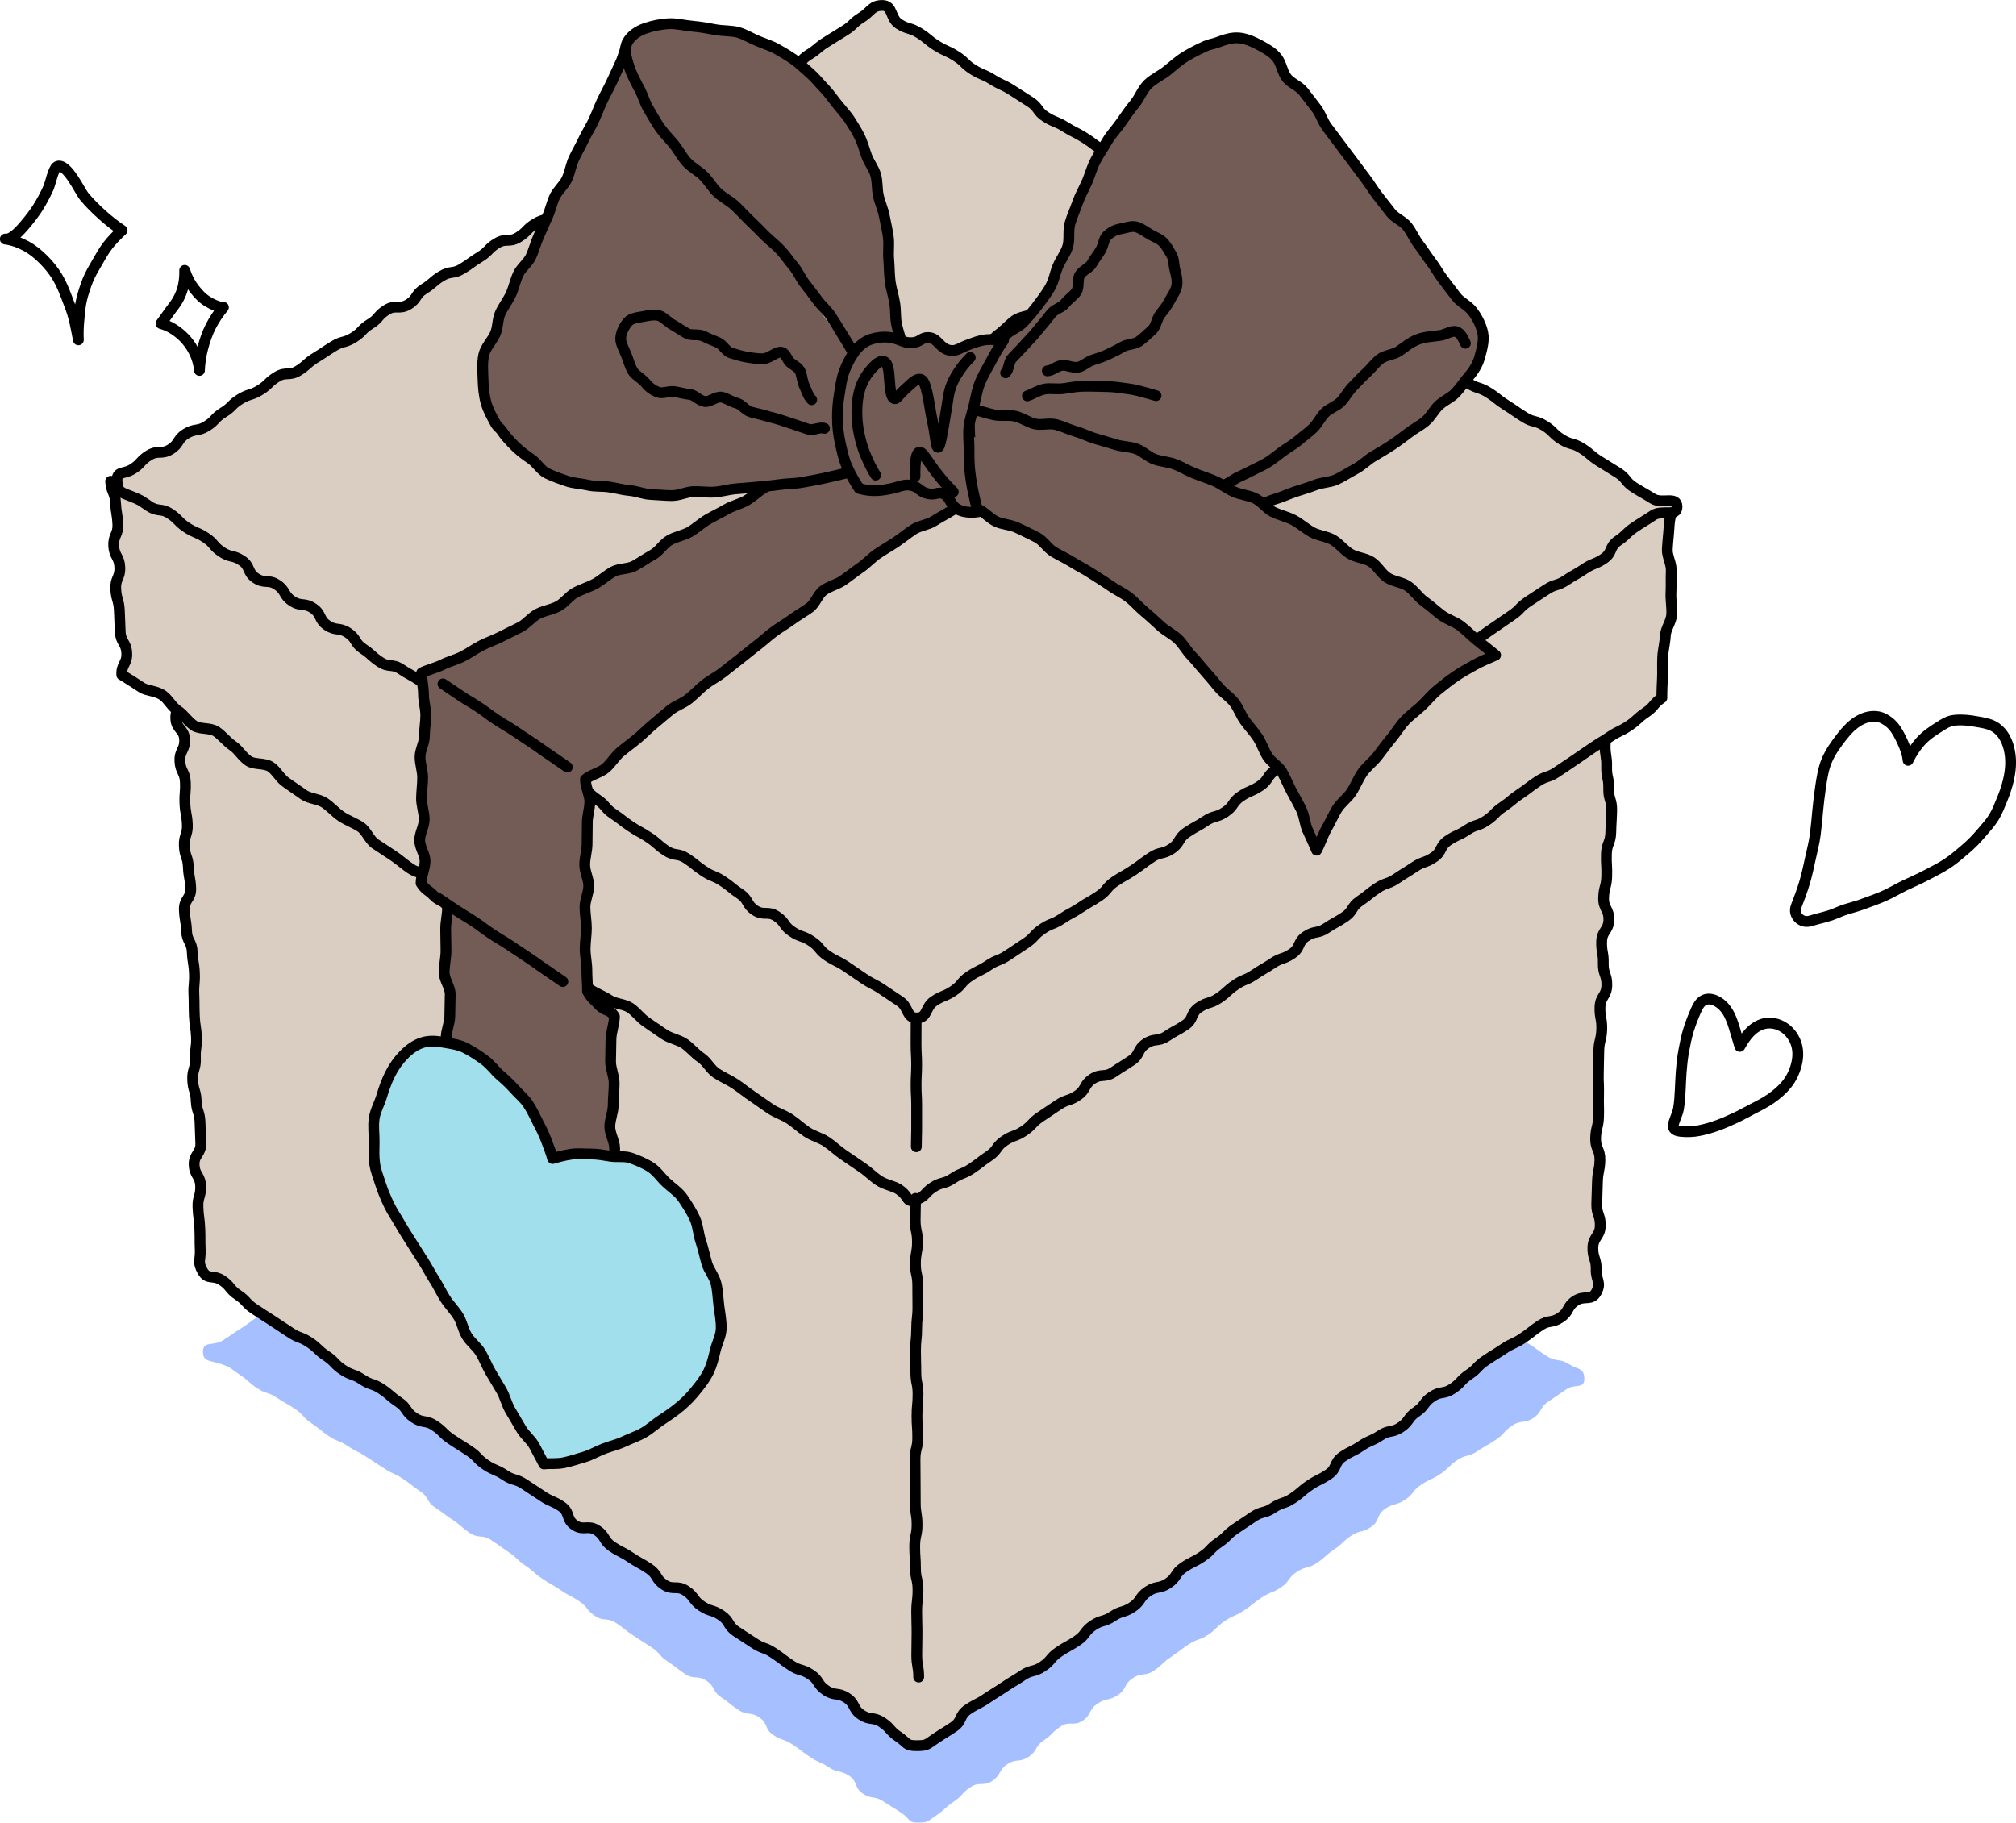 <?xml version="1.0" encoding="UTF-8"?><svg id="_레이어_2" xmlns="http://www.w3.org/2000/svg" xmlns:xlink="http://www.w3.org/1999/xlink" viewBox="0 0 559.74 506.12"><defs><style>.cls-1{fill:#735c56;}.cls-2,.cls-3{fill:none;}.cls-4{fill:#a6bfff;}.cls-5{clip-path:url(#clippath-1);}.cls-6{fill:#a2dfed;}.cls-7{fill:#dacec2;}.cls-3{stroke:#000;stroke-linecap:round;stroke-linejoin:round;stroke-width:3px;}.cls-8{clip-path:url(#clippath);}</style><clipPath id="clippath"><rect class="cls-2" width="559.74" height="506.12"/></clipPath><clipPath id="clippath-1"><rect class="cls-2" width="559.74" height="506.12"/></clipPath></defs><g id="_레이어_1-2"><g class="cls-8"><g class="cls-5"><path class="cls-4" d="M56.34,375.3c.05-2.97,2.9-1.49,5.44-3.04,2.54-1.56,2.44-1.72,4.98-3.28,2.54-1.56,2.37-1.84,4.91-3.4s2.6-1.46,5.14-3.02q2.54-1.56,5.07-3.12c2.54-1.56,2.69-1.3,5.23-2.86,2.54-1.56,2.09-2.29,4.62-3.85,2.54-1.56,3.5,0,6.04-1.55,2.54-1.56,1.91-2.59,4.44-4.14,2.54-1.56,3.03-.76,5.56-2.32,2.54-1.56,1.94-2.54,4.48-4.1,2.54-1.56,3.2-.49,5.74-2.04,2.54-1.56,2.09-2.29,4.63-3.85,2.54-1.56,2.55-1.53,5.09-3.09,2.54-1.56,2.37-1.83,4.91-3.39,2.54-1.56,2.33-1.9,4.87-3.46,2.54-1.56,2.5-1.63,5.04-3.19,2.54-1.56,2.43-1.73,4.97-3.29,2.54-1.56,2.88-1,5.42-2.56,2.54-1.56,2.16-2.18,4.7-3.74,2.54-1.56,3.63.22,6.17-1.34,2.54-1.56,2.26-2.02,4.8-3.58,2.54-1.56,1.78-2.81,4.32-4.37,2.54-1.56,2.52-1.59,5.06-3.15,2.54-1.56,3-.81,5.54-2.37,2.54-1.56,2.31-1.93,4.85-3.49,2.54-1.56,3.42-.13,5.96-1.69,2.54-1.56,1.83-2.72,4.37-4.28,2.54-1.56,2.77-1.18,5.32-2.73,2.54-1.56,2.25-2.04,4.79-3.6,2.54-1.56,2.44-1.72,4.99-3.28,2.54-1.56,2.86-1.04,5.4-2.6,2.54-1.56,2.33-1.9,4.87-3.46,2.54-1.56,2.31-1.93,4.85-3.49,2.54-1.56,3.47-.05,6.01-1.61,2.54-1.56,1.64-3.04,4.18-4.6,2.54-1.56,2.55-2.71,5.53-2.68,3.03.03,2.78,1.55,5.35,3.17s2.78,1.28,5.35,2.9c2.57,1.62,2.22,2.17,4.79,3.79,2.57,1.62,2.03,2.48,4.6,4.09,2.57,1.62,3.07.82,5.64,2.44,2.57,1.62,3.07.82,5.64,2.44,2.57,1.61,1.89,2.7,4.46,4.32,2.57,1.62,2.37,1.93,4.94,3.55,2.57,1.62,2.84,1.19,5.41,2.81q2.57,1.62,5.15,3.23c2.57,1.61,2.77,1.31,5.33,2.92,2.57,1.61,3,.93,5.57,2.55,2.57,1.62,2.61,1.56,5.18,3.17,2.57,1.62,1.39,3.49,3.96,5.11,2.57,1.62,3.42.27,5.99,1.89,2.57,1.62,2.76,1.32,5.33,2.93,2.57,1.62,1.85,2.76,4.42,4.38,2.57,1.62,3.18.65,5.76,2.26,2.57,1.62,2.7,1.42,5.27,3.03,2.57,1.62,1.57,3.22,4.14,4.83,2.57,1.62,3.19.64,5.76,2.26,2.57,1.62,2.51,1.72,5.08,3.33,2.57,1.62,2.15,2.29,4.72,3.91,2.57,1.62,2.64,1.51,5.21,3.13,2.57,1.62,3.25.54,5.82,2.16,2.57,1.62,1.74,2.94,4.31,4.56,2.57,1.62,3.66-.12,6.23,1.49,2.57,1.62,1.96,2.59,4.53,4.21,2.57,1.62,3.01.92,5.58,2.54,2.57,1.62,1.65,3.09,4.22,4.7,2.57,1.62,3.62-.05,6.19,1.57,2.57,1.62,2.18,2.24,4.76,3.86,2.57,1.62,3.05.85,5.63,2.47,2.57,1.62,1.71,2.99,4.28,4.61,2.57,1.62,2.77,1.31,5.34,2.93,2.58,1.62,2.45,1.81,5.03,3.43,2.58,1.62,3.31.46,5.89,2.07,2.58,1.62,4.32,1.05,4.39,4.09.07,3.01-2.5,1.31-5,2.99-2.5,1.68-2.48,1.7-4.98,3.38-2.5,1.68-1.68,2.9-4.18,4.58-2.5,1.68-3.35.41-5.85,2.09-2.5,1.68-2.09,2.29-4.59,3.97-2.5,1.68-2.63,1.49-5.13,3.17-2.5,1.68-3.09.8-5.59,2.49-2.5,1.68-2.18,2.16-4.68,3.84-2.5,1.68-2.77,1.27-5.28,2.95-2.5,1.68-1.96,2.49-4.46,4.17-2.5,1.68-3.06.85-5.57,2.53-2.5,1.68-1.38,3.35-3.88,5.03-2.5,1.68-3.09.81-5.59,2.49-2.5,1.68-2.21,2.12-4.71,3.8-2.5,1.68-2.26,2.04-4.77,3.72-2.5,1.68-3.09.81-5.59,2.49-2.5,1.68-1.88,2.61-4.38,4.29-2.5,1.68-2.86,1.15-5.36,2.83-2.5,1.68-2.37,1.88-4.87,3.56-2.5,1.68-2.81,1.23-5.31,2.91-2.5,1.68-2.18,2.16-4.68,3.84-2.5,1.68-2.94,1.03-5.44,2.71-2.5,1.68-2.41,1.82-4.92,3.5-2.5,1.68-2.22,2.1-4.72,3.79-2.5,1.68-3.37.4-5.87,2.08-2.5,1.68-1.61,3-4.11,4.68-2.5,1.68-3.16.71-5.66,2.39-2.5,1.68-1.59,3.04-4.09,4.72-2.5,1.68-3.67-.05-6.17,1.63-2.5,1.68-2.17,2.18-4.67,3.86-2.5,1.68-1.7,2.88-4.2,4.56-2.51,1.68-3.4.35-5.9,2.03-2.51,1.68-1.65,2.96-4.15,4.64-2.5,1.68-3.59.07-6.09,1.75-2.51,1.68-2.09,2.3-4.6,3.99-2.51,1.68-2.25,2.07-4.76,3.75-2.51,1.68-2.12,2.08-5.14,2.1-2.98.02-2.15-1.03-4.63-2.68-2.48-1.65-2.54-1.55-5.01-3.2-2.48-1.65-3.23-.51-5.71-2.16-2.48-1.65-1.36-3.32-3.83-4.97-2.48-1.65-3.12-.68-5.59-2.33-2.48-1.65-2.76-1.22-5.24-2.87-2.48-1.65-2.37-1.81-4.85-3.46-2.48-1.65-2.9-1.01-5.38-2.66-2.48-1.65-1.41-3.24-3.89-4.89-2.48-1.65-3.3-.41-5.78-2.06-2.48-1.65-2.32-1.88-4.8-3.53-2.48-1.65-1.62-2.94-4.09-4.59-2.48-1.65-3.43-.22-5.91-1.86-2.48-1.65-2.36-1.82-4.84-3.47-2.48-1.65-2.04-2.31-4.52-3.96-2.48-1.65-2.52-1.58-5-3.23-2.48-1.65-2.34-1.86-4.81-3.51-2.48-1.65-3.37-.31-5.85-1.96-2.48-1.65-1.94-2.45-4.42-4.1-2.48-1.65-2.64-1.4-5.12-3.06-2.48-1.65-2.58-1.5-5.06-3.15-2.48-1.65-2.25-2-4.72-3.65-2.48-1.65-2.17-2.11-4.65-3.76-2.48-1.65-2.42-1.73-4.9-3.38-2.48-1.65-3.39-.28-5.87-1.93-2.48-1.65-2.26-1.97-4.74-3.62-2.48-1.65-2.4-1.78-4.88-3.42-2.48-1.65-1.67-2.86-4.15-4.51-2.48-1.65-2.34-1.85-4.82-3.5-2.48-1.65-2.75-1.24-5.23-2.89-2.48-1.65-2.51-1.6-4.99-3.25-2.48-1.65-2.68-1.34-5.16-2.99-2.48-1.65-2.82-1.14-5.3-2.79-2.48-1.65-2.3-1.92-4.78-3.57-2.48-1.65-2.05-2.29-4.53-3.94-2.48-1.65-2.6-1.48-5.08-3.12-2.48-1.65-2.94-.96-5.42-2.61-2.48-1.65-2.24-2.02-4.72-3.67-2.48-1.65-2.29-2-5.1-2.99-3.22-1.14-5.26-.55-5.21-3.53"/><path class="cls-7" d="M48.91,187.74c.12,2.95,1.19,2.9,1.31,5.85.12,2.95-1.54,3.02-1.41,5.97.12,2.95,2.33,2.86,2.45,5.81.12,2.95-1.43,3.01-1.31,5.96.12,2.95,1.39,2.9,1.51,5.85.12,2.95-.24,2.96-.12,5.92.12,2.95.55,2.93.67,5.88.12,2.95-.97,2.99-.84,5.94.12,2.95,1,2.91,1.12,5.86.12,2.95.54,2.93.66,5.88.12,2.95-1.89,3.03-1.77,5.98.12,2.95.49,2.94.61,5.89.12,2.95,1.47,2.89,1.59,5.84.12,2.95.48,2.94.6,5.89.12,2.95-.27,2.97-.15,5.92.12,2.95.01,2.96.13,5.91.12,2.95.45,2.94.58,5.89.12,2.95-.4,2.97-.28,5.92.12,2.95-.89,2.99-.77,5.94.12,2.95.86,2.92.98,5.87.12,2.95.94,2.92,1.06,5.87.12,2.95.09,2.95.21,5.9.12,2.95-1.96,3.04-1.84,5.99.12,2.95,1.68,2.89,1.8,5.84.12,2.95-.86,2.99-.74,5.94.12,2.95.39,2.94.51,5.89.12,2.96,0,2.96.12,5.92.12,2.96-.82,3.3.63,5.88,1.46,2.6,2.94.93,5.42,2.59,2.48,1.66,1.97,2.42,4.44,4.07,2.47,1.66,2.07,2.26,4.55,3.91,2.47,1.66,2.52,1.59,5,3.24,2.47,1.66,2.5,1.62,4.97,3.28,2.48,1.66,2.86,1.09,5.34,2.74,2.48,1.66,2.18,2.1,4.66,3.75,2.48,1.66,2.11,2.21,4.58,3.86s2.89,1.03,5.37,2.69c2.48,1.66,2.92,1,5.39,2.65,2.48,1.66,2.27,1.97,4.75,3.63,2.48,1.66,1.81,2.66,4.28,4.32,2.48,1.66,3.22.55,5.69,2.2,2.48,1.66,2.15,2.14,4.63,3.8,2.48,1.66,2.53,1.58,5.01,3.24,2.48,1.66,2.1,2.21,4.58,3.87,2.48,1.66,2.8,1.18,5.28,2.84,2.48,1.66,2.99.89,5.47,2.55,2.48,1.66,2.5,1.62,4.98,3.28,2.48,1.66,2.78,1.21,5.26,2.86,2.48,1.66,1.21,3.55,3.69,5.21,2.48,1.66,3.72-.2,6.2,1.46,2.48,1.66,1.7,2.82,4.18,4.48,2.48,1.66,2.67,1.37,5.15,3.03,2.48,1.66,2.62,1.44,5.1,3.1,2.48,1.66,1.72,2.8,4.2,4.46s3.57.03,6.05,1.69c2.48,1.66,1.87,2.57,4.35,4.23,2.48,1.66,2.96.93,5.44,2.59,2.48,1.66,1.71,2.82,4.18,4.47,2.48,1.66,2.51,1.61,4.99,3.26,2.48,1.66,2.88,1.06,5.36,2.71,2.48,1.66,2.39,1.8,4.87,3.46,2.48,1.66,2.99.89,5.47,2.55,2.48,1.66,1.76,2.73,4.24,4.39,2.48,1.66,3.3.44,5.78,2.1,2.48,1.66,1.56,3.03,4.04,4.68,2.48,1.66,3.29.45,5.77,2.11,2.48,1.66,2.04,2.32,4.53,3.98,2.48,1.66,1.98,2.49,4.97,2.48,2.99,0,2.84-.3,5.32-1.97,2.48-1.67,2.54-1.57,5.02-3.24,2.48-1.67,1.48-3.15,3.95-4.82,2.48-1.67,2.68-1.37,5.16-3.04,2.48-1.67,2.54-1.58,5.02-3.25,2.48-1.67,2.57-1.53,5.05-3.2,2.48-1.67,3.07-.79,5.55-2.46,2.48-1.67,2-2.38,4.48-4.05,2.48-1.67,2.62-1.46,5.11-3.13,2.48-1.67,1.89-2.54,4.37-4.21,2.48-1.67,3.01-.88,5.49-2.55,2.48-1.67,2.99-.9,5.47-2.57,2.48-1.67,1.8-2.67,4.28-4.34,2.48-1.67,3.19-.61,5.67-2.28,2.48-1.67,1.77-2.72,4.25-4.39,2.48-1.67,2.7-1.34,5.18-3.01,2.48-1.67,2.11-2.22,4.58-3.89,2.48-1.67,2.15-2.15,4.63-3.83,2.48-1.67,2.49-1.66,4.97-3.33,2.48-1.67,3.05-.82,5.53-2.49s2.94-.98,5.42-2.65c2.48-1.67,2.28-1.97,4.76-3.64,2.48-1.67,2.7-1.34,5.18-3.01,2.48-1.67,1.43-3.23,3.91-4.9,2.48-1.67,2.7-1.34,5.18-3.01,2.48-1.67,2.8-1.2,5.28-2.87,2.48-1.67,3.19-.61,5.67-2.28,2.48-1.67,1.85-2.6,4.33-4.28,2.48-1.67,1.88-2.55,4.36-4.22,2.48-1.67,3.23-.55,5.71-2.23,2.48-1.67,2.09-2.26,4.57-3.93,2.48-1.67,2.11-2.22,4.6-3.89,2.48-1.67,2.55-1.57,5.03-3.24,2.48-1.67,2.76-1.26,5.24-2.93,2.48-1.67,2.36-1.85,4.84-3.53,2.48-1.67,3.23-.56,5.71-2.24,2.48-1.67,1.63-2.94,4.11-4.62,2.48-1.68,4.4.19,5.83-2.44,1.45-2.67-.15-3.25-.07-6.28.08-3.03-.99-3.06-.91-6.1.08-3.03,1.97-2.98,2.05-6.01.08-3.03-1.06-3.06-.98-6.1.08-3.03.11-3.03.19-6.07.08-3.03.61-3.02.69-6.05.08-3.03-1.27-3.07-1.19-6.1.08-3.03.74-3.02.82-6.05.08-3.03-.08-3.04,0-6.07.08-3.03-.14-3.04-.06-6.07.08-3.03.04-3.04.12-6.07.08-3.03.74-3.02.82-6.05.08-3.04-.57-3.05-.49-6.09.08-3.04,1.82-2.99,1.9-6.03.08-3.03-1.05-3.06-.98-6.1.08-3.04-.54-3.05-.46-6.09.08-3.04,1.93-2.99,2-6.02.08-3.03-1.53-3.07-1.45-6.11.08-3.03.79-3.01.87-6.05.08-3.04-.18-3.04-.1-6.08.08-3.04,1.14-3.01,1.22-6.04.08-3.04.17-3.03.25-6.07.08-3.04-.91-3.06-.83-6.1.08-3.04-.65-3.05-.57-6.09.08-3.04-.49-3.05-.41-6.09.08-3.04.33-3.03.4-6.07.08-3.04-.2-3.05-.12-6.09"/><path class="cls-3" d="M48.91,187.74c.12,2.95,1.19,2.9,1.31,5.85.12,2.95-1.54,3.02-1.41,5.97.12,2.95,2.33,2.86,2.45,5.81.12,2.95-1.43,3.01-1.31,5.96.12,2.95,1.39,2.9,1.51,5.85.12,2.95-.24,2.96-.12,5.92.12,2.95.55,2.93.67,5.88.12,2.95-.97,2.99-.84,5.94.12,2.95,1,2.91,1.12,5.86.12,2.95.54,2.93.66,5.88.12,2.95-1.89,3.03-1.77,5.98.12,2.95.49,2.94.61,5.89.12,2.95,1.47,2.89,1.59,5.84.12,2.95.48,2.94.6,5.89.12,2.95-.27,2.97-.15,5.92.12,2.95.01,2.96.13,5.91.12,2.95.45,2.94.58,5.89.12,2.95-.4,2.97-.28,5.92.12,2.95-.89,2.99-.77,5.94.12,2.95.86,2.92.98,5.87.12,2.95.94,2.92,1.06,5.87.12,2.95.09,2.95.21,5.9.12,2.95-1.96,3.04-1.84,5.99.12,2.95,1.68,2.89,1.8,5.84.12,2.95-.86,2.99-.74,5.94.12,2.95.39,2.94.51,5.89.12,2.96,0,2.96.12,5.92.12,2.96-.82,3.3.63,5.88,1.46,2.6,2.94.93,5.42,2.59,2.48,1.66,1.97,2.42,4.44,4.07,2.47,1.66,2.07,2.26,4.55,3.91,2.47,1.66,2.52,1.59,5,3.24,2.47,1.66,2.5,1.62,4.97,3.28,2.48,1.66,2.86,1.09,5.34,2.74,2.48,1.66,2.18,2.1,4.66,3.75,2.48,1.66,2.11,2.21,4.58,3.86s2.89,1.03,5.37,2.69c2.48,1.66,2.92,1,5.39,2.65,2.48,1.66,2.27,1.97,4.75,3.63,2.48,1.66,1.81,2.66,4.28,4.32,2.48,1.66,3.22.55,5.69,2.2,2.48,1.66,2.15,2.14,4.63,3.8,2.48,1.66,2.53,1.58,5.01,3.24,2.48,1.66,2.1,2.21,4.58,3.87,2.48,1.66,2.8,1.18,5.28,2.84,2.48,1.66,2.99.89,5.47,2.55,2.48,1.66,2.5,1.62,4.98,3.28,2.48,1.66,2.78,1.21,5.26,2.86,2.48,1.66,1.21,3.55,3.69,5.21,2.48,1.66,3.72-.2,6.2,1.46,2.48,1.66,1.7,2.82,4.18,4.48,2.48,1.66,2.67,1.37,5.15,3.03,2.48,1.66,2.62,1.44,5.1,3.1,2.48,1.66,1.72,2.8,4.2,4.46s3.57.03,6.05,1.69c2.48,1.66,1.87,2.57,4.35,4.23,2.48,1.66,2.96.93,5.44,2.59,2.48,1.66,1.71,2.82,4.18,4.47,2.48,1.66,2.51,1.61,4.99,3.26,2.48,1.66,2.88,1.06,5.36,2.71,2.48,1.66,2.39,1.8,4.87,3.46,2.48,1.66,2.99.89,5.47,2.55,2.48,1.66,1.76,2.73,4.24,4.39,2.48,1.66,3.3.44,5.78,2.1,2.48,1.66,1.56,3.03,4.04,4.68,2.48,1.66,3.29.45,5.77,2.11,2.48,1.66,2.04,2.32,4.53,3.98,2.48,1.66,1.98,2.49,4.97,2.48,2.99,0,2.84-.3,5.32-1.97,2.48-1.67,2.54-1.57,5.02-3.24,2.48-1.67,1.48-3.15,3.95-4.82,2.48-1.67,2.68-1.37,5.16-3.04,2.48-1.67,2.54-1.58,5.02-3.25,2.48-1.67,2.57-1.53,5.05-3.2,2.48-1.67,3.07-.79,5.55-2.46,2.48-1.67,2-2.38,4.48-4.05,2.48-1.67,2.62-1.46,5.11-3.13,2.48-1.67,1.89-2.54,4.37-4.21,2.48-1.67,3.01-.88,5.49-2.55,2.48-1.67,2.99-.9,5.47-2.57,2.48-1.67,1.8-2.67,4.28-4.34,2.48-1.67,3.19-.61,5.67-2.28,2.48-1.67,1.77-2.72,4.25-4.39,2.48-1.67,2.7-1.34,5.18-3.01,2.48-1.67,2.11-2.22,4.58-3.89,2.48-1.67,2.15-2.15,4.63-3.83,2.48-1.67,2.49-1.66,4.97-3.33,2.48-1.67,3.05-.82,5.53-2.49s2.94-.98,5.42-2.65c2.48-1.67,2.28-1.97,4.76-3.64,2.48-1.67,2.7-1.34,5.18-3.01,2.48-1.67,1.43-3.23,3.91-4.9,2.48-1.67,2.7-1.34,5.18-3.01,2.48-1.67,2.8-1.2,5.28-2.87,2.48-1.67,3.19-.61,5.67-2.28,2.48-1.67,1.85-2.6,4.33-4.28,2.48-1.67,1.88-2.55,4.36-4.22,2.48-1.67,3.23-.55,5.71-2.23,2.48-1.67,2.09-2.26,4.57-3.93,2.48-1.67,2.11-2.22,4.6-3.89,2.48-1.67,2.55-1.57,5.03-3.24,2.48-1.67,2.76-1.26,5.24-2.93,2.48-1.67,2.36-1.85,4.84-3.53,2.48-1.67,3.23-.56,5.71-2.24,2.48-1.67,1.63-2.94,4.11-4.62,2.48-1.68,4.4.19,5.83-2.44,1.45-2.67-.15-3.25-.07-6.28.08-3.03-.99-3.06-.91-6.1.08-3.03,1.97-2.98,2.05-6.01.08-3.03-1.06-3.06-.98-6.1.08-3.03.11-3.03.19-6.07.08-3.03.61-3.02.69-6.05.08-3.03-1.27-3.07-1.19-6.1.08-3.03.74-3.02.82-6.05.08-3.03-.08-3.04,0-6.07.08-3.03-.14-3.04-.06-6.07.08-3.03.04-3.04.12-6.07.08-3.03.74-3.02.82-6.05.08-3.04-.57-3.05-.49-6.09.08-3.04,1.82-2.99,1.9-6.03.08-3.03-1.05-3.06-.98-6.1.08-3.04-.54-3.05-.46-6.09.08-3.04,1.93-2.99,2-6.02.08-3.03-1.53-3.07-1.45-6.11.08-3.03.79-3.01.87-6.05.08-3.04-.18-3.04-.1-6.08.08-3.04,1.14-3.01,1.22-6.04.08-3.04.17-3.03.25-6.07.08-3.04-.91-3.06-.83-6.1.08-3.04-.65-3.05-.57-6.09.08-3.04-.49-3.05-.41-6.09.08-3.04.33-3.03.4-6.07.08-3.04-.2-3.05-.12-6.09"/><path class="cls-7" d="M464.24,140.68c-.15,2.98-.66,2.28-.85,5.93-.09,1.72-.36,3.73-.47,5.96-.1,1.87,1.21,3.95,1.1,6.04-.1,1.93.03,3.95-.08,5.98-.1,1.98.31,4.01.21,6-.1,2.03-1.67,3.96-1.77,5.89-.11,2.09-.65,4.08-.74,5.95-.11,2.22.02,4.26-.07,5.98-.19,3.66-.16,5.39-.16,5.39-2.47,1.66-1.98,2.38-4.45,4.04s-2.21,2.04-4.68,3.7c-2.47,1.66-2.7,1.31-5.17,2.96-2.47,1.66-2.54,1.54-5.01,3.2-2.47,1.66-2.44,1.7-4.9,3.36q-2.47,1.66-4.93,3.32c-2.47,1.66-2.92.98-5.39,2.63-2.47,1.66-2.37,1.81-4.84,3.46-2.47,1.66-2.29,1.92-4.76,3.58-2.47,1.66-2.13,2.16-4.59,3.82-2.47,1.66-2.93.96-5.4,2.62-2.47,1.66-2.74,1.24-5.21,2.9-2.47,1.66-1.54,3.03-4.01,4.69-2.47,1.66-2.89,1.03-5.36,2.69-2.47,1.66-2.53,1.56-5,3.22-2.47,1.66-2.9,1.01-5.37,2.67-2.47,1.66-2.32,1.88-4.79,3.54-2.47,1.66-1.72,2.77-4.19,4.42-2.47,1.66-2.61,1.44-5.08,3.1-2.47,1.66-3.17.62-5.64,2.27-2.47,1.66-1.45,3.18-3.92,4.84-2.47,1.66-2.91,1-5.38,2.66-2.47,1.66-2.57,1.5-5.04,3.16-2.47,1.66-2.79,1.17-5.26,2.83-2.47,1.66-2.21,2.05-4.68,3.7-2.47,1.66-2.97.92-5.44,2.57-2.47,1.66-1.4,3.26-3.87,4.91-2.47,1.66-2.63,1.42-5.1,3.08-2.47,1.66-3.32.4-5.79,2.06-2.47,1.66-1.55,3.03-4.02,4.69-2.47,1.66-2.53,1.57-4.99,3.23-2.47,1.66-3.41.25-5.88,1.91-2.47,1.66-1.62,2.91-4.09,4.57-2.47,1.66-2.93.98-5.4,2.64q-2.47,1.66-4.94,3.32c-2.47,1.66-2.09,2.23-4.56,3.89-2.47,1.66-2.87,1.06-5.35,2.72-2.47,1.66-1.86,2.58-4.33,4.24-2.47,1.66-2.36,1.82-4.83,3.48-2.47,1.66-2.83,1.13-5.3,2.79-2.47,1.66-3.04.82-5.51,2.48-2.47,1.66-1.87,2.49-4.71,3.4-2.86.91-1.52-.78-4.75-2.92-1.4-.93-3.65-1.18-5.57-2.46-1.51-1.01-2.93-2.5-4.74-3.7-1.56-1.04-3.2-2.2-4.96-3.38-1.59-1.06-3.03-2.5-4.77-3.66-1.6-1.07-3.69-1.55-5.41-2.7-1.62-1.07-3.08-2.49-4.8-3.62-1.62-1.08-3.64-1.67-5.34-2.8-1.63-1.09-3.23-2.29-4.93-3.42-1.64-1.09-3.18-2.39-4.87-3.51-1.64-1.09-3.53-1.85-5.22-2.98-1.64-1.09-2.63-3.22-4.32-4.34-1.65-1.1-2.93-2.78-4.61-3.9-1.65-1.1-3.85-1.41-5.53-2.53-1.65-1.1-3.27-2.28-4.95-3.39-1.65-1.1-2.87-2.88-4.55-4-1.66-1.1-4.11-1.03-5.78-2.15-1.66-1.1-3.6-1.8-5.27-2.91-1.66-1.1-3.13-2.51-4.8-3.62-1.66-1.11-2.51-3.45-4.17-4.56-1.66-1.11-3.27-2.29-4.94-3.4-1.67-1.11-3.64-1.76-5.31-2.86-1.67-1.11-3.1-2.58-4.77-3.69s-3.99-1.24-5.65-2.35c-1.67-1.11-3.43-2.08-5.1-3.18-1.67-1.11-3.09-2.6-4.75-3.7-1.67-1.11-3.04-2.68-4.7-3.79-1.68-1.12-3.97-1.28-5.63-2.39-1.68-1.12-3.17-2.49-4.83-3.6-1.68-1.12-3.36-2.21-5.02-3.31-1.68-1.12-2.44-3.6-4.09-4.7-1.69-1.12-3.65-1.78-5.3-2.88-1.69-1.12-3.03-2.72-4.68-3.82-1.69-1.12-4.11-1.11-5.75-2.21-1.7-1.13-3.29-2.34-4.93-3.43-1.7-1.13-2.68-3.27-4.31-4.36-1.71-1.14-4.51-.54-6.13-1.62-1.72-1.14-2.79-3.15-4.4-4.23-1.72-1.15-2.97-2.89-4.57-3.95-1.74-1.16-4.55-.55-6.14-1.61-1.77-1.18-2.91-3.08-4.47-4.12-1.81-1.21-2.79-3.36-4.3-4.36-1.92-1.28-4.39-1.19-5.79-2.12-3.22-2.14-5.54-3.52-5.54-3.52-.15-2.99,1.53-3.07,1.38-6.06-.15-2.99-1.67-2.91-1.82-5.9-.15-2.99-.08-2.99-.24-5.98-.15-2.99-.85-2.95-1-5.94-.15-2.99,1.28-3.06,1.13-6.05-.15-2.99-1.54-2.91-1.69-5.9-.15-2.99,1.29-3.06,1.14-6.05-.15-2.99-.49-2.97-.64-5.96-.15-2.99-1.21-2.94-1.36-5.93"/><path class="cls-3" d="M464.24,140.68c-.15,2.98-.66,2.28-.85,5.93-.09,1.72-.36,3.73-.47,5.96-.1,1.87,1.21,3.95,1.1,6.04-.1,1.93.03,3.95-.08,5.98-.1,1.98.31,4.01.21,6-.1,2.03-1.67,3.96-1.77,5.89-.11,2.09-.65,4.08-.74,5.95-.11,2.22.02,4.26-.07,5.98-.19,3.66-.16,5.39-.16,5.39-2.47,1.66-1.98,2.38-4.45,4.04s-2.21,2.04-4.68,3.7c-2.47,1.66-2.7,1.31-5.17,2.96-2.47,1.66-2.54,1.54-5.01,3.2-2.47,1.66-2.44,1.7-4.9,3.36q-2.47,1.66-4.93,3.32c-2.47,1.66-2.92.98-5.39,2.63-2.47,1.66-2.37,1.81-4.84,3.46-2.47,1.66-2.29,1.92-4.76,3.58-2.47,1.66-2.13,2.16-4.59,3.82-2.47,1.66-2.93.96-5.4,2.62-2.47,1.66-2.74,1.24-5.21,2.9-2.47,1.66-1.54,3.03-4.01,4.69-2.47,1.66-2.89,1.03-5.36,2.69-2.47,1.66-2.53,1.56-5,3.22-2.47,1.66-2.9,1.01-5.37,2.67-2.47,1.66-2.32,1.88-4.79,3.54-2.47,1.66-1.72,2.77-4.19,4.42-2.47,1.66-2.61,1.44-5.08,3.1-2.47,1.66-3.17.62-5.64,2.27-2.47,1.66-1.45,3.18-3.92,4.84-2.47,1.66-2.91,1-5.38,2.66-2.47,1.66-2.57,1.5-5.04,3.16-2.47,1.66-2.79,1.17-5.26,2.83-2.47,1.66-2.21,2.05-4.68,3.7-2.47,1.66-2.97.92-5.44,2.57-2.47,1.66-1.4,3.26-3.87,4.91-2.47,1.66-2.63,1.42-5.1,3.08-2.47,1.66-3.32.4-5.79,2.06-2.47,1.66-1.55,3.03-4.02,4.69-2.47,1.66-2.53,1.57-4.99,3.23-2.47,1.66-3.41.25-5.88,1.91-2.47,1.66-1.62,2.91-4.09,4.57-2.47,1.66-2.93.98-5.4,2.64q-2.47,1.66-4.94,3.32c-2.47,1.66-2.09,2.23-4.56,3.89-2.47,1.66-2.87,1.06-5.35,2.72-2.47,1.66-1.86,2.58-4.33,4.24-2.47,1.66-2.36,1.82-4.83,3.48-2.47,1.66-2.83,1.13-5.3,2.79-2.47,1.66-3.04.82-5.51,2.48-2.47,1.66-1.87,2.49-4.71,3.4-2.86.91-1.52-.78-4.75-2.92-1.4-.93-3.65-1.18-5.57-2.46-1.51-1.01-2.93-2.5-4.74-3.7-1.56-1.04-3.2-2.2-4.96-3.38-1.59-1.06-3.03-2.5-4.77-3.66-1.6-1.07-3.69-1.55-5.41-2.7-1.62-1.07-3.08-2.49-4.8-3.62-1.62-1.08-3.64-1.67-5.34-2.8-1.63-1.09-3.23-2.29-4.93-3.42-1.64-1.09-3.18-2.39-4.87-3.51-1.64-1.09-3.53-1.85-5.22-2.98-1.64-1.09-2.63-3.22-4.32-4.34-1.65-1.1-2.93-2.78-4.61-3.9-1.65-1.1-3.85-1.41-5.53-2.53-1.65-1.1-3.27-2.28-4.95-3.39-1.65-1.1-2.87-2.88-4.55-4-1.66-1.1-4.11-1.03-5.78-2.15-1.66-1.1-3.6-1.8-5.27-2.91-1.66-1.1-3.13-2.51-4.8-3.62-1.66-1.11-2.51-3.45-4.17-4.56-1.66-1.11-3.27-2.29-4.94-3.4-1.67-1.11-3.64-1.76-5.31-2.86-1.67-1.11-3.1-2.58-4.77-3.69s-3.99-1.24-5.65-2.35c-1.67-1.11-3.43-2.08-5.1-3.18-1.67-1.11-3.09-2.6-4.75-3.7-1.67-1.11-3.04-2.68-4.7-3.79-1.68-1.12-3.97-1.28-5.63-2.39-1.68-1.12-3.17-2.49-4.83-3.6-1.68-1.12-3.36-2.21-5.02-3.31-1.68-1.12-2.44-3.6-4.09-4.7-1.69-1.12-3.65-1.78-5.3-2.88-1.69-1.12-3.03-2.72-4.68-3.82-1.69-1.12-4.11-1.11-5.75-2.21-1.7-1.13-3.29-2.34-4.93-3.43-1.7-1.13-2.68-3.27-4.31-4.36-1.71-1.14-4.51-.54-6.13-1.62-1.72-1.14-2.79-3.15-4.4-4.23-1.72-1.15-2.97-2.89-4.57-3.95-1.74-1.16-4.55-.55-6.14-1.61-1.77-1.18-2.91-3.08-4.47-4.12-1.81-1.21-2.79-3.36-4.3-4.36-1.92-1.28-4.39-1.19-5.79-2.12-3.22-2.14-5.54-3.52-5.54-3.52-.15-2.99,1.53-3.07,1.38-6.06-.15-2.99-1.67-2.91-1.82-5.9-.15-2.99-.08-2.99-.24-5.98-.15-2.99-.85-2.95-1-5.94-.15-2.99,1.28-3.06,1.13-6.05-.15-2.99-1.54-2.91-1.69-5.9-.15-2.99,1.29-3.06,1.14-6.05-.15-2.99-.49-2.97-.64-5.96-.15-2.99-1.21-2.94-1.36-5.93"/><path class="cls-7" d="M32.46,133.58c.05-2.98,1.75-1.73,4.29-3.29,2.54-1.56,2.09-2.29,4.62-3.85,2.54-1.56,3.43-.1,5.97-1.66,2.54-1.56,1.78-2.79,4.32-4.34,2.53-1.55,3.17-.53,5.7-2.08,2.53-1.56,2.1-2.26,4.64-3.82,2.54-1.56,2.16-2.16,4.7-3.72,2.54-1.56,2.93-.92,5.46-2.48,2.54-1.56,2.18-2.13,4.72-3.69,2.54-1.56,3.4-.14,5.94-1.7,2.53-1.56,2.24-2.03,4.78-3.59,2.54-1.56,2.48-1.66,5.01-3.21,2.54-1.56,2.99-.83,5.52-2.39,2.54-1.56,2.12-2.23,4.66-3.79,2.54-1.56,2.04-2.37,4.57-3.93,2.54-1.56,3.52.04,6.06-1.51,2.54-1.56,1.81-2.75,4.35-4.31,2.54-1.56,2.27-1.99,4.81-3.54,2.54-1.56,3.2-.48,5.74-2.04,2.54-1.56,2.42-1.75,4.96-3.31,2.54-1.56,2.13-2.22,4.67-3.77,2.54-1.56,3.43-.1,5.97-1.66,2.54-1.56,2.14-2.21,4.68-3.76,2.54-1.56,3.08-.68,5.62-2.23,2.54-1.56,1.31-3.56,3.85-5.12,2.54-1.56,2.94-.9,5.48-2.46,2.54-1.56,2.93-.93,5.46-2.48,2.54-1.56,2.72-1.26,5.26-2.82,2.54-1.56,2.78-1.16,5.32-2.72,2.54-1.56,1.92-2.56,4.46-4.12,2.54-1.56,2.22-2.07,4.76-3.62,2.54-1.56,2.26-2.02,4.8-3.57,2.54-1.56,3.16-.54,5.7-2.09,2.54-1.56,3.12-.61,5.66-2.16,2.54-1.56,1.48-3.28,4.02-4.84,2.54-1.56,3.45-.07,5.99-1.63,2.54-1.56,2.55-1.54,5.09-3.1,2.54-1.56,1.99-2.45,4.54-4.01,2.54-1.56,2.3-1.95,4.84-3.51,2.54-1.56,2.53-1.59,5.07-3.15,2.54-1.56,2.2-2.12,4.74-3.68,2.54-1.56,2.75-3.33,5.74-3.31,3.01.02,2.08,3.56,4.64,5.16,2.55,1.6,3,.89,5.56,2.49,2.55,1.6,2.34,1.94,4.89,3.54s2.77,1.25,5.33,2.86c2.55,1.6,2.2,2.15,4.76,3.76,2.55,1.6,2.82,1.18,5.37,2.78,2.55,1.6,2.76,1.27,5.31,2.88,2.55,1.6,2.53,1.64,5.08,3.25,2.55,1.6,1.9,2.64,4.45,4.25,2.55,1.6,2.84,1.15,5.39,2.76s2.71,1.36,5.26,2.96,2.41,1.83,4.96,3.43c2.55,1.6,3.21.56,5.76,2.17,2.55,1.6,1.92,2.61,4.48,4.21,2.55,1.6,2.29,2.02,4.84,3.62,2.55,1.6,2.54,1.62,5.09,3.23,2.55,1.6,3.2.58,5.75,2.19,2.55,1.6,2.44,1.79,4.99,3.39,2.55,1.6,2.73,1.32,5.29,2.92,2.55,1.6,1.82,2.76,4.38,4.37,2.55,1.6,3.36.32,5.92,1.92,2.55,1.6,1.63,3.07,4.18,4.67,2.55,1.6,3.88-.5,6.43,1.1,2.55,1.61,1.52,3.25,4.07,4.85,2.55,1.6,3.05.81,5.61,2.41,2.55,1.6,2.05,2.4,4.61,4,2.55,1.61,2.96.96,5.51,2.56,2.55,1.61,3.11.72,5.67,2.32,2.55,1.61,1.62,3.09,4.18,4.69,2.56,1.61,3.47.14,6.03,1.75,2.55,1.6,2.03,2.43,4.59,4.04,2.55,1.6,1.81,2.79,4.36,4.39,2.55,1.61,2.96.96,5.51,2.57,2.55,1.6,2.37,1.89,4.93,3.5,2.55,1.6,2.48,1.72,5.04,3.32,2.55,1.61,3.06.8,5.62,2.4s2.19,2.19,4.74,3.79c2.56,1.61,3.03.86,5.58,2.46,2.56,1.61,2.32,1.99,4.87,3.59,2.55,1.61,2.57,1.57,5.13,3.18,2.56,1.61,2,2.5,4.55,4.11,2.56,1.61,2.62,1.5,5.18,3.11,2.56,1.61,6.67-.8,6.73,2.22.05,3.01-4.14.74-6.64,2.42-2.5,1.68-2.57,1.58-5.07,3.26-2.5,1.68-2.2,2.13-4.69,3.81-2.5,1.68-1.42,3.29-3.92,4.96-2.5,1.68-2.85,1.15-5.35,2.83-2.5,1.68-2.63,1.49-5.12,3.16-2.5,1.68-3,.94-5.5,2.61-2.5,1.68-2.54,1.62-5.04,3.3-2.5,1.68-2.14,2.22-4.64,3.9-2.5,1.68-2.46,1.73-4.96,3.41-2.5,1.68-2.43,1.77-4.93,3.45-2.5,1.68-1.94,2.51-4.44,4.19-2.5,1.68-3.65-.04-6.16,1.64-2.5,1.68-1.42,3.29-3.92,4.97-2.5,1.68-2.73,1.33-5.23,3.01-2.5,1.68-2.28,2-4.78,3.68-2.5,1.68-3.02.9-5.52,2.58-2.5,1.68-2.25,2.06-4.74,3.73-2.5,1.68-2.67,1.43-5.17,3.1-2.5,1.68-2.85,1.17-5.35,2.85-2.5,1.68-2.09,2.29-4.59,3.96-2.5,1.68-3.21.63-5.71,2.31-2.5,1.68-1.79,2.74-4.29,4.42-2.5,1.68-2.82,1.2-5.32,2.88-2.5,1.68-1.83,2.67-4.34,4.35-2.5,1.68-3.04.87-5.55,2.55-2.5,1.68-2.65,1.45-5.15,3.13-2.5,1.68-1.71,2.86-4.21,4.54-2.5,1.68-3.14.73-5.64,2.41-2.5,1.68-2.42,1.81-4.92,3.49-2.5,1.68-2.63,1.48-5.13,3.16-2.5,1.68-2,2.43-4.5,4.11-2.5,1.68-2.62,1.49-5.12,3.17-2.5,1.68-2.67,1.43-5.17,3.1-2.5,1.68-2.87,1.14-5.37,2.82-2.5,1.68-2.1,2.28-4.6,3.96-2.5,1.68-2.52,1.65-5.02,3.34-2.5,1.68-2.87,1.13-5.37,2.82-2.5,1.68-2.73,1.33-5.24,3.01-2.5,1.68-2.01,2.41-4.52,4.09-2.51,1.68-2.86,1.16-5.36,2.84-2.51,1.68-1.73,4.66-4.75,4.68-2.97.02-2.21-2.98-4.69-4.62-2.48-1.65-2.46-1.66-4.94-3.31-2.47-1.65-2.66-1.37-5.13-3.02-2.47-1.65-2.43-1.71-4.91-3.35-2.48-1.65-2.69-1.33-5.16-2.97-2.47-1.65-1.97-2.4-4.45-4.05-2.47-1.65-2.89-1.02-5.36-2.66-2.47-1.64-1.83-2.6-4.31-4.25-2.47-1.65-3.55-.03-6.02-1.68-2.47-1.65-1.65-2.89-4.12-4.53-2.47-1.65-2.31-1.89-4.79-3.54-2.47-1.65-2.8-1.15-5.28-2.8-2.47-1.64-2.32-1.88-4.79-3.52-2.47-1.65-3.23-.52-5.7-2.16-2.47-1.65-2.24-1.99-4.72-3.64-2.47-1.65-2.61-1.44-5.09-3.09-2.47-1.65-2.35-1.83-4.82-3.48-2.47-1.65-2-2.36-4.47-4-2.48-1.65-2.12-2.17-4.6-3.82-2.47-1.65-3.4-.25-5.88-1.9-2.47-1.65-2.4-1.76-4.87-3.41-2.47-1.65-2.4-1.76-4.87-3.41-2.48-1.65-2.11-2.2-4.58-3.85-2.48-1.65-2.15-2.14-4.62-3.79-2.48-1.65-2.74-1.26-5.21-2.9-2.47-1.65-2.99-.87-5.46-2.52-2.47-1.65-1.82-2.64-4.29-4.29-2.48-1.65-2.52-1.57-5-3.22-2.48-1.65-2.62-1.44-5.09-3.08-2.47-1.65-3.34-.35-5.81-2-2.48-1.65-2.24-2.01-4.71-3.66-2.48-1.65-1.73-2.77-4.2-4.42-2.48-1.65-3.28-.43-5.76-2.08-2.47-1.65-1.49-3.12-3.96-4.77-2.48-1.65-3.34-.35-5.82-2s-1.67-2.85-4.15-4.5c-2.48-1.65-3.44-.19-5.92-1.84s-1.42-3.24-3.89-4.89c-2.48-1.65-3.08-.73-5.56-2.38-2.48-1.65-2.01-2.34-4.49-3.99-2.48-1.65-2.79-1.17-5.27-2.82-2.48-1.65-2.12-2.18-4.6-3.83-2.48-1.65-3.3-.41-5.78-2.06-2.48-1.65-2.26-1.69-5.04-2.77-2.78-1.08-3.95-1.3-3.89-4.28"/><path class="cls-3" d="M32.46,133.58c.05-2.98,1.75-1.73,4.29-3.29,2.54-1.56,2.09-2.29,4.62-3.85,2.54-1.56,3.43-.1,5.97-1.66,2.54-1.56,1.78-2.79,4.32-4.34,2.53-1.55,3.17-.53,5.7-2.08,2.53-1.56,2.1-2.26,4.64-3.82,2.54-1.56,2.16-2.16,4.7-3.72,2.54-1.56,2.93-.92,5.46-2.48,2.54-1.56,2.18-2.13,4.72-3.69,2.54-1.56,3.4-.14,5.94-1.7,2.53-1.56,2.24-2.03,4.78-3.59,2.54-1.56,2.48-1.66,5.01-3.21,2.54-1.56,2.99-.83,5.52-2.39,2.54-1.56,2.12-2.23,4.66-3.79,2.54-1.56,2.04-2.37,4.57-3.93,2.54-1.56,3.52.04,6.06-1.51,2.54-1.56,1.81-2.75,4.35-4.31,2.54-1.56,2.27-1.99,4.81-3.54,2.54-1.56,3.2-.48,5.74-2.04,2.54-1.56,2.42-1.75,4.96-3.31,2.54-1.56,2.13-2.22,4.67-3.77,2.54-1.56,3.43-.1,5.97-1.66,2.54-1.56,2.14-2.21,4.68-3.76,2.54-1.56,3.08-.68,5.62-2.23,2.54-1.56,1.31-3.56,3.85-5.12,2.54-1.56,2.94-.9,5.48-2.46,2.54-1.56,2.93-.93,5.46-2.48,2.54-1.56,2.72-1.26,5.26-2.82,2.54-1.56,2.78-1.16,5.32-2.72,2.54-1.56,1.92-2.56,4.46-4.12,2.54-1.56,2.22-2.07,4.76-3.62,2.54-1.56,2.26-2.02,4.8-3.57,2.54-1.56,3.16-.54,5.7-2.09,2.54-1.56,3.12-.61,5.66-2.16,2.54-1.56,1.48-3.28,4.02-4.84,2.54-1.56,3.45-.07,5.99-1.63,2.54-1.56,2.55-1.54,5.09-3.1,2.54-1.56,1.99-2.45,4.54-4.01,2.54-1.56,2.3-1.95,4.84-3.51,2.54-1.56,2.53-1.59,5.07-3.15,2.54-1.56,2.2-2.12,4.74-3.68,2.54-1.56,2.75-3.33,5.74-3.31,3.01.02,2.08,3.56,4.64,5.16,2.55,1.6,3,.89,5.56,2.49,2.55,1.6,2.34,1.94,4.89,3.54s2.77,1.25,5.33,2.86c2.55,1.6,2.2,2.15,4.76,3.76,2.55,1.6,2.82,1.18,5.37,2.78,2.55,1.6,2.76,1.27,5.31,2.88,2.55,1.6,2.53,1.64,5.08,3.25,2.55,1.6,1.9,2.64,4.45,4.25,2.55,1.6,2.84,1.15,5.39,2.76s2.71,1.36,5.26,2.96,2.41,1.83,4.96,3.43c2.55,1.6,3.21.56,5.76,2.17,2.55,1.6,1.92,2.61,4.48,4.21,2.55,1.6,2.29,2.02,4.84,3.62,2.55,1.6,2.54,1.62,5.09,3.23,2.55,1.6,3.2.58,5.75,2.19,2.55,1.6,2.44,1.79,4.99,3.39,2.55,1.6,2.73,1.32,5.29,2.92,2.55,1.6,1.82,2.76,4.38,4.37,2.55,1.6,3.36.32,5.92,1.92,2.55,1.6,1.63,3.07,4.18,4.67,2.55,1.6,3.88-.5,6.43,1.1,2.55,1.61,1.52,3.25,4.07,4.85,2.55,1.6,3.05.81,5.61,2.41,2.55,1.6,2.05,2.4,4.61,4,2.55,1.61,2.96.96,5.51,2.56,2.55,1.61,3.11.72,5.67,2.32,2.55,1.61,1.62,3.09,4.18,4.69,2.56,1.61,3.47.14,6.03,1.75,2.55,1.6,2.03,2.43,4.59,4.04,2.55,1.6,1.81,2.79,4.36,4.39,2.55,1.61,2.96.96,5.51,2.57,2.55,1.6,2.37,1.89,4.93,3.5,2.55,1.6,2.48,1.72,5.04,3.32,2.55,1.61,3.06.8,5.62,2.4s2.19,2.19,4.74,3.79c2.56,1.61,3.03.86,5.58,2.46,2.56,1.61,2.32,1.99,4.87,3.59,2.55,1.61,2.57,1.57,5.13,3.18,2.56,1.61,2,2.5,4.55,4.11,2.56,1.61,2.62,1.5,5.18,3.11,2.56,1.61,6.67-.8,6.73,2.22.05,3.01-4.14.74-6.64,2.42-2.5,1.68-2.57,1.58-5.07,3.26-2.5,1.68-2.2,2.13-4.69,3.81-2.5,1.68-1.42,3.29-3.92,4.96-2.5,1.68-2.85,1.15-5.35,2.83-2.5,1.68-2.63,1.49-5.12,3.16-2.5,1.68-3,.94-5.5,2.61-2.5,1.68-2.54,1.62-5.04,3.3-2.5,1.68-2.14,2.22-4.64,3.9-2.5,1.68-2.46,1.73-4.96,3.41-2.5,1.68-2.43,1.77-4.93,3.45-2.5,1.68-1.94,2.51-4.44,4.19-2.5,1.68-3.65-.04-6.16,1.64-2.5,1.68-1.42,3.29-3.92,4.97-2.5,1.68-2.73,1.33-5.23,3.01-2.5,1.68-2.28,2-4.78,3.68-2.5,1.68-3.02.9-5.52,2.58-2.5,1.68-2.25,2.06-4.74,3.73-2.5,1.68-2.67,1.43-5.17,3.1-2.5,1.68-2.85,1.17-5.35,2.85-2.5,1.68-2.09,2.29-4.59,3.96-2.5,1.68-3.21.63-5.71,2.31-2.5,1.68-1.79,2.74-4.29,4.42-2.5,1.68-2.82,1.2-5.32,2.88-2.5,1.68-1.83,2.67-4.34,4.35-2.5,1.68-3.04.87-5.55,2.55-2.5,1.68-2.65,1.45-5.15,3.13-2.5,1.68-1.71,2.86-4.21,4.54-2.5,1.68-3.14.73-5.64,2.41-2.5,1.68-2.42,1.81-4.92,3.49-2.5,1.68-2.63,1.48-5.13,3.16-2.5,1.68-2,2.43-4.5,4.11-2.5,1.68-2.62,1.49-5.12,3.17-2.5,1.68-2.67,1.43-5.17,3.1-2.5,1.68-2.87,1.14-5.37,2.82-2.5,1.68-2.1,2.28-4.6,3.96-2.5,1.68-2.52,1.65-5.02,3.34-2.5,1.68-2.87,1.13-5.37,2.82-2.5,1.68-2.73,1.33-5.24,3.01-2.5,1.68-2.01,2.41-4.52,4.09-2.51,1.68-2.86,1.16-5.36,2.84-2.51,1.68-1.73,4.66-4.75,4.68-2.97.02-2.21-2.98-4.69-4.62-2.48-1.65-2.46-1.66-4.94-3.31-2.47-1.65-2.66-1.37-5.13-3.02-2.47-1.65-2.43-1.71-4.91-3.35-2.48-1.65-2.69-1.33-5.16-2.97-2.47-1.65-1.97-2.4-4.45-4.05-2.47-1.65-2.89-1.02-5.36-2.66-2.47-1.64-1.83-2.6-4.31-4.25-2.47-1.65-3.55-.03-6.02-1.68-2.47-1.65-1.65-2.89-4.12-4.53-2.47-1.65-2.31-1.89-4.79-3.54-2.47-1.65-2.8-1.15-5.28-2.8-2.47-1.64-2.32-1.88-4.79-3.52-2.47-1.65-3.23-.52-5.7-2.16-2.47-1.65-2.24-1.99-4.72-3.64-2.47-1.65-2.61-1.44-5.09-3.09-2.47-1.65-2.35-1.83-4.82-3.48-2.47-1.65-2-2.36-4.47-4-2.48-1.65-2.12-2.17-4.6-3.82-2.47-1.65-3.4-.25-5.88-1.9-2.47-1.65-2.4-1.76-4.87-3.41-2.47-1.65-2.4-1.76-4.87-3.41-2.48-1.65-2.11-2.2-4.58-3.85-2.48-1.65-2.15-2.14-4.62-3.79-2.48-1.65-2.74-1.26-5.21-2.9-2.47-1.65-2.99-.87-5.46-2.52-2.47-1.65-1.82-2.64-4.29-4.29-2.48-1.65-2.52-1.57-5-3.22-2.48-1.65-2.62-1.44-5.09-3.08-2.47-1.65-3.34-.35-5.81-2-2.48-1.65-2.24-2.01-4.71-3.66-2.48-1.65-1.73-2.77-4.2-4.42-2.48-1.65-3.28-.43-5.76-2.08-2.47-1.65-1.49-3.12-3.96-4.77-2.48-1.65-3.34-.35-5.82-2s-1.67-2.85-4.15-4.5c-2.48-1.65-3.44-.19-5.92-1.84s-1.42-3.24-3.89-4.89c-2.48-1.65-3.08-.73-5.56-2.38-2.48-1.65-2.01-2.34-4.49-3.99-2.48-1.65-2.79-1.17-5.27-2.82-2.48-1.65-2.12-2.18-4.6-3.83-2.48-1.65-3.3-.41-5.78-2.06-2.48-1.65-2.26-1.69-5.04-2.77-2.78-1.08-3.95-1.3-3.89-4.28Z"/><path class="cls-3" d="M254.19,332.78c0,3.02-.09,3.02-.09,6.04s.63,3.02.63,6.04-.56,3.02-.56,6.04.64,3.02.64,6.04.04,3.02.04,6.04-.34,3.02-.34,6.04-.32,3.02-.32,6.04.09,3.02.09,6.04.61,3.02.61,6.05-.29,3.02-.29,6.04.21,3.02.21,6.04-.75,3.02-.75,6.04.04,3.02.04,6.04.03,3.02.03,6.04.49,3.02.49,6.04-.65,3.02-.65,6.04.21,3.02.21,6.04.7,3.02.7,6.05-.36,3.02-.36,6.04.09,3.02.09,6.05-.07,3.03-.07,6.05.54,3.03.54,6.05"/><path class="cls-3" d="M254.36,284.19c0,2.85-.02,2.85-.02,5.71s.16,2.85.16,5.71-.15,2.85-.15,5.7.16,2.85.16,5.71,0,2.86,0,5.71-.09,2.86-.09,5.71"/><path class="cls-1" d="M329.2,53.17c-1.51,1.3-2.8,2.06-4.33,3.35-1.52,1.28-3.12,2.49-4.66,3.77-1.53,1.27-3.1,2.5-4.66,3.77-1.54,1.26-3.28,2.28-4.85,3.53-1.56,1.24-2.89,2.78-4.46,4.01-1.57,1.23-2.65,3.1-4.23,4.32-1.58,1.22-3.28,2.29-4.87,3.5-1.59,1.2-3.28,2.27-4.89,3.47-1.6,1.19-3.02,2.63-4.64,3.81-1.61,1.18-4.16,1.07-5.78,2.24-1.61,1.17-2.93,2.76-4.56,3.92-1.62,1.15-2.69,3.11-4.33,4.26-1.63,1.14-3.42,2.07-5.07,3.21-1.64,1.13-3.24,2.34-4.89,3.46-1.65,1.12-3.58,1.83-5.24,2.95-1.65,1.11-3.78,1.52-5.45,2.62-1.66,1.1-2.68,3.18-4.36,4.28-1.67,1.09-3.24,2.35-4.92,3.43-1.68,1.08-4.05,1.07-5.74,2.14-1.68,1.07-2.6,3.35-4.3,4.41-1.69,1.06-3.63,1.72-5.33,2.77-1.69,1.05-3.83,1.38-5.54,2.43-1.7,1.04-3,2.75-4.71,3.79-1.7,1.03-3.55,1.84-5.26,2.87-1.71,1.02-3.17,2.48-4.89,3.5-1.72,1.01-3.79,1.42-5.52,2.43-1.72,1-3.54,1.86-5.27,2.86-1.72,1-3.2,2.44-4.94,3.44-1.73.99-3.85,1.3-5.59,2.29-1.74.98-2.86,3.05-4.61,4.02-1.74.97-3.39,2.12-5.14,3.1-1.74.97-4.18.68-5.94,1.64-1.75.96-3.24,2.39-5,3.35-1.75.95-3.72,1.51-5.48,2.46-1.76.94-3,2.85-4.77,3.79-1.76.94-3.89,1.19-5.66,2.12-1.76.93-3.08,2.73-4.85,3.66-1.77.92-3.59,1.74-5.37,2.67-1.77.92-3.69,1.55-5.48,2.47-1.77.91-3.41,2.11-5.19,3.02-1.78.9-3.78,1.37-5.57,2.27-1.78.9-3.98,1.37-5.78,2.27,0,1.95.51,4.07.51,5.99s.63,3.88.63,5.79-.38,3.87-.38,5.79-1.21,3.87-1.21,5.79.72,3.86.72,5.79-.31,3.86-.31,5.79.74,3.85.74,5.79-1.26,3.84-1.26,5.79,1.5,3.85,1.5,5.79-1.11,4.13-1.11,6.09c1.29,2.06,1.85,1.76,3.55,3.5,1.7,1.74,2.56,1.03,3.83,3.1,0,2.01-.55,4.1-.55,6.12s.09,4.03.09,6.04-.51,4.03-.51,6.04,1.68,4.03,1.68,6.04-.11,4.02-.11,6.04-1.01,4.02-1.01,6.04.52,4.03.52,6.04.02,4.02.02,6.04.34,4.02.34,6.04-.46,3.96-.46,5.97c1.53,1.23,2.5,3.04,4.02,4.27,1.53,1.23,3.14,2.34,4.67,3.57,1.53,1.23,3.89,1.41,5.42,2.64,1.53,1.23,2.67,2.93,4.19,4.16,1.53,1.23,3.39,2.04,4.91,3.27,1.53,1.23,2.65,2.96,4.18,4.18,1.53,1.23,2.44,3.22,3.96,4.45,1.53,1.23,3.42,2,4.94,3.23,1.53,1.23,3.04,2.47,4.57,3.7,1.53,1.23,3.54,2.76,5.06,3.99,0-2.05-1.15-4.61-1.15-6.59s1.19-4.06,1.19-6.05-.42-4.05-.42-6.05.18-4.04.18-6.05.64-4.04.64-6.05-1.35-4.03-1.35-6.04.95-4.02.95-6.04.26-4.01.26-6.04-1-4.01-1-6.04.11-4,.11-6.05.96-4.4.96-6.44c-1.27-2.15-2.52-1.3-4.22-3.14-1.69-1.84-1.97-1.67-3.24-3.82,0-2.04-.19-4-.19-5.87,0-2.04-.48-3.99-.48-5.86,0-2.03.35-3.97.35-5.86,0-2.01-.4-3.95-.4-5.86s1.05-3.92,1.05-5.86-1.12-3.88-1.12-5.86.66-3.85.66-5.86c0-1.89.06-3.83.06-5.86,0-1.88.7-3.82.7-5.86,0-1.87-1.22-4.1-1.22-6.14,1.51-1.31,4.09-1.83,5.61-3.13,1.52-1.3,2.56-3.17,4.09-4.46,1.53-1.29,3.18-2.45,4.71-3.73,1.54-1.28,2.93-2.74,4.48-4.01,1.55-1.27,3.04-2.61,4.6-3.87,1.56-1.26,3.62-1.89,5.19-3.14,1.56-1.25,2.93-2.76,4.5-4,1.57-1.24,3.41-2.14,4.99-3.37,1.58-1.23,3.13-2.49,4.72-3.71,1.59-1.22,3.11-2.53,4.71-3.74,1.6-1.21,3.06-2.6,4.66-3.79,1.61-1.2,3.36-2.18,4.98-3.37,1.61-1.19,3.37-2.17,5-3.34,1.62-1.17,2.29-3.69,3.92-4.85,1.63-1.16,3.77-1.62,5.41-2.77,1.64-1.15,3.21-2.4,4.86-3.54,1.65-1.14,3.02-2.69,4.67-3.82,1.66-1.13,3.42-2.11,5.08-3.22,1.66-1.12,3.22-2.41,4.89-3.51,1.67-1.1,3.97-1.26,5.65-2.35,1.68-1.09,3.49-1.97,5.18-3.05,1.69-1.08,3.11-2.57,4.81-3.63,1.7-1.07,2.86-2.99,4.57-4.04,1.7-1.05,3.72-1.61,5.43-2.65,1.71-1.04,3.62-1.75,5.35-2.78,1.72-1.03,3.03-2.74,4.76-3.76,1.73-1.01,3.87-1.32,5.61-2.32,1.73-1,3.32-2.26,5.07-3.25,1.74-.99,3.66-1.66,5.41-2.64,1.75-.97,3.2-2.49,4.96-3.46,1.76-.96,3.81-1.38,5.57-2.33,1.76-.95,3.5-1.95,5.27-2.88,1.77-.93,3.62-1.72,5.4-2.64,1.78-.92,3.14-2.66,4.93-3.57,1.79-.91,3.99-.99,5.78-1.89,1.79-.89,3.11-2.74,4.92-3.62,1.8-.88,3.59-1.79,5.4-2.66,1.8-.87,3.81-1.33,5.62-2.18,1.81-.85,3.64-1.67,5.47-2.51,1.82-.84,3.86-1.19,5.69-2.01,1.82-.82,3.63-1.69,5.47-2.51,1.83-.81,3.46-1.56,5.3-2.36-1.9-2.36-2.29-1.92-4.84-3.54-2.56-1.62-2.73-1.36-5.28-2.98-2.56-1.62-2.23-2.14-4.79-3.76-2.56-1.62-3.15-.69-5.71-2.32-2.56-1.62-2.24-2.12-4.8-3.74-2.56-1.62-2.91-1.07-5.46-2.69-2.56-1.62-2.04-2.44-4.6-4.07-2.56-1.63-2.8-1.25-5.32-2.94-2.47-1.66-2.33-1.88-5.24-2.74"/><path class="cls-3" d="M329.2,53.17c-1.51,1.3-2.8,2.06-4.33,3.35-1.52,1.28-3.12,2.49-4.66,3.77-1.53,1.27-3.1,2.5-4.66,3.77-1.54,1.26-3.28,2.28-4.85,3.53-1.56,1.24-2.89,2.78-4.46,4.01-1.57,1.23-2.65,3.1-4.23,4.32-1.58,1.22-3.28,2.29-4.87,3.5-1.59,1.2-3.28,2.27-4.89,3.47-1.6,1.19-3.02,2.63-4.64,3.81-1.61,1.18-4.16,1.07-5.78,2.24-1.61,1.17-2.93,2.76-4.56,3.92-1.62,1.15-2.69,3.11-4.33,4.26-1.63,1.14-3.42,2.07-5.07,3.21-1.64,1.13-3.24,2.34-4.89,3.46-1.65,1.12-3.58,1.83-5.24,2.95-1.65,1.11-3.78,1.52-5.45,2.62-1.66,1.1-2.68,3.18-4.36,4.28-1.67,1.09-3.24,2.35-4.92,3.43-1.68,1.08-4.05,1.07-5.74,2.14-1.68,1.07-2.6,3.35-4.3,4.41-1.69,1.06-3.63,1.72-5.33,2.77-1.69,1.05-3.83,1.38-5.54,2.43-1.7,1.04-3,2.75-4.71,3.79-1.7,1.03-3.55,1.84-5.26,2.87-1.71,1.02-3.17,2.48-4.89,3.5-1.72,1.01-3.79,1.42-5.52,2.43-1.72,1-3.54,1.86-5.27,2.86-1.72,1-3.2,2.44-4.94,3.44-1.73.99-3.85,1.3-5.59,2.29-1.74.98-2.86,3.05-4.61,4.02-1.74.97-3.39,2.12-5.14,3.1-1.74.97-4.18.68-5.94,1.64-1.75.96-3.24,2.39-5,3.35-1.75.95-3.72,1.51-5.48,2.46-1.76.94-3,2.85-4.77,3.79-1.76.94-3.89,1.19-5.66,2.12-1.76.93-3.08,2.73-4.85,3.66-1.77.92-3.59,1.74-5.37,2.67-1.77.92-3.69,1.55-5.48,2.47-1.77.91-3.41,2.11-5.19,3.02-1.78.9-3.78,1.37-5.57,2.27-1.78.9-3.98,1.37-5.78,2.27,0,1.95.51,4.07.51,5.99s.63,3.88.63,5.79-.38,3.87-.38,5.79-1.21,3.87-1.21,5.79.72,3.86.72,5.79-.31,3.86-.31,5.79.74,3.85.74,5.79-1.26,3.84-1.26,5.79,1.5,3.85,1.5,5.79-1.11,4.13-1.11,6.09c1.29,2.06,1.85,1.76,3.55,3.5,1.7,1.74,2.56,1.03,3.83,3.1,0,2.01-.55,4.1-.55,6.12s.09,4.03.09,6.04-.51,4.03-.51,6.04,1.68,4.03,1.68,6.04-.11,4.02-.11,6.04-1.01,4.02-1.01,6.04.52,4.03.52,6.04.02,4.02.02,6.04.34,4.02.34,6.04-.46,3.96-.46,5.97c1.53,1.23,2.5,3.04,4.02,4.27,1.53,1.23,3.14,2.34,4.67,3.57,1.53,1.23,3.89,1.41,5.42,2.64,1.53,1.23,2.67,2.93,4.19,4.16,1.53,1.23,3.39,2.04,4.91,3.27,1.53,1.23,2.65,2.96,4.18,4.18,1.53,1.23,2.44,3.22,3.96,4.45,1.53,1.23,3.42,2,4.94,3.23,1.53,1.23,3.04,2.47,4.57,3.7,1.53,1.23,3.54,2.76,5.06,3.99,0-2.05-1.15-4.61-1.15-6.59s1.19-4.06,1.19-6.05-.42-4.05-.42-6.05.18-4.04.18-6.05.64-4.04.64-6.05-1.35-4.03-1.35-6.04.95-4.02.95-6.04.26-4.01.26-6.04-1-4.01-1-6.04.11-4,.11-6.05.96-4.4.96-6.44c-1.27-2.15-2.52-1.3-4.22-3.14-1.69-1.84-1.97-1.67-3.24-3.82,0-2.04-.19-4-.19-5.87,0-2.04-.48-3.99-.48-5.86,0-2.03.35-3.97.35-5.86,0-2.01-.4-3.95-.4-5.86s1.05-3.92,1.05-5.86-1.12-3.88-1.12-5.86.66-3.85.66-5.86c0-1.89.06-3.83.06-5.86,0-1.88.7-3.82.7-5.86,0-1.87-1.22-4.1-1.22-6.14,1.51-1.31,4.09-1.83,5.61-3.13,1.52-1.3,2.56-3.17,4.09-4.46,1.53-1.29,3.18-2.45,4.71-3.73,1.54-1.28,2.93-2.74,4.48-4.01,1.55-1.27,3.04-2.61,4.6-3.87,1.56-1.26,3.62-1.89,5.19-3.14,1.56-1.25,2.93-2.76,4.5-4,1.57-1.24,3.41-2.14,4.99-3.37,1.58-1.23,3.13-2.49,4.72-3.71,1.59-1.22,3.11-2.53,4.71-3.74,1.6-1.21,3.06-2.6,4.66-3.79,1.61-1.2,3.36-2.18,4.98-3.37,1.61-1.19,3.37-2.17,5-3.34,1.62-1.17,2.29-3.69,3.92-4.85,1.63-1.16,3.77-1.62,5.41-2.77,1.64-1.15,3.21-2.4,4.86-3.54,1.65-1.14,3.02-2.69,4.67-3.82,1.66-1.13,3.42-2.11,5.08-3.22,1.66-1.12,3.22-2.41,4.89-3.51,1.67-1.1,3.97-1.26,5.65-2.35,1.68-1.09,3.49-1.97,5.18-3.05,1.69-1.08,3.11-2.57,4.81-3.63,1.7-1.07,2.86-2.99,4.57-4.04,1.7-1.05,3.72-1.61,5.43-2.65,1.71-1.04,3.62-1.75,5.35-2.78,1.72-1.03,3.03-2.74,4.76-3.76,1.73-1.01,3.87-1.32,5.61-2.32,1.73-1,3.32-2.26,5.07-3.25,1.74-.99,3.66-1.66,5.41-2.64,1.75-.97,3.2-2.49,4.96-3.46,1.76-.96,3.81-1.38,5.57-2.33,1.76-.95,3.5-1.95,5.27-2.88,1.77-.93,3.62-1.72,5.4-2.64,1.78-.92,3.14-2.66,4.93-3.57,1.79-.91,3.99-.99,5.78-1.89,1.79-.89,3.11-2.74,4.92-3.62,1.8-.88,3.59-1.79,5.4-2.66,1.8-.87,3.81-1.33,5.62-2.18,1.81-.85,3.64-1.67,5.47-2.51,1.82-.84,3.86-1.19,5.69-2.01,1.82-.82,3.63-1.69,5.47-2.51,1.83-.81,3.46-1.56,5.3-2.36-1.9-2.36-2.29-1.92-4.84-3.54-2.56-1.62-2.73-1.36-5.28-2.98-2.56-1.62-2.23-2.14-4.79-3.76-2.56-1.62-3.15-.69-5.71-2.32-2.56-1.62-2.24-2.12-4.8-3.74-2.56-1.62-2.91-1.07-5.46-2.69-2.56-1.62-2.04-2.44-4.6-4.07-2.56-1.63-2.8-1.25-5.32-2.94-2.47-1.66-2.33-1.88-5.24-2.74Z"/><path class="cls-6" d="M153.42,321.69c-.35-1.38-1.03-3.13-1.83-5.25-.6-1.58-1.44-3.25-2.38-5.06-.81-1.56-1.56-3.29-2.68-4.92-1.01-1.48-2.49-2.67-3.79-4.13-1.2-1.34-2.53-2.59-4.01-3.85-1.2-1.02-2.46-2.87-4.39-4.26-1.56-1.13-3.32-2.3-5.19-3.24-1.83-.92-3.9-1.17-5.88-1.52-2-.35-3.96-.57-5.96.06-2.08.65-3.75,1.93-5.3,3.52-1.44,1.48-2.67,3.23-3.69,5.24-.95,1.88-1.69,3.92-2.31,6.02-.62,2.1-1.79,4.11-2.11,6.2-.35,2.27.02,4.56-.02,6.54-.04,2.13-.13,4.16.15,6.11.29,2.03,1.08,3.91,1.7,5.86.6,1.88,1.4,3.7,2.3,5.61.82,1.74,1.98,3.39,3.04,5.25.95,1.67,2.04,3.35,3.18,5.17,1.02,1.63,2.1,3.34,3.26,5.14,1.05,1.62,1.96,3.44,3.12,5.24,1.05,1.63,1.89,3.5,3.04,5.3,1.01,1.58,2.47,3.01,3.58,4.79,1.01,1.61,1.31,3.76,2.4,5.52,1,1.63,2.76,2.88,3.82,4.65.99,1.65,1.68,3.55,2.72,5.32.98,1.67,2.02,3.36,3.04,5.12.97,1.68,1.41,3.71,2.42,5.48.96,1.69,2.03,3.36,3.02,5.13.95,1.71,2.72,3,3.69,4.78.93,1.72,1.7,3.23,2.65,5.02,1.72-.21,3.43.08,5.6-.36,1.8-.37,3.69-1.02,5.72-1.61,1.81-.53,3.52-1.58,5.47-2.32,1.78-.68,3.73-1.09,5.59-1.99,1.73-.83,3.66-1.44,5.43-2.48,1.81-1.07,3.36-2.53,5.1-3.65,1.76-1.14,3.44-2.32,5.03-3.66,1.58-1.32,2.97-2.79,4.31-4.45,1.25-1.56,2.52-3.15,3.48-5.13.94-1.94,1.39-3.92,1.85-5.86.49-2.07,1.59-4.03,1.65-6.04.07-2.11-.37-4.22-.63-6.23-.27-2.12-.32-4.26-.78-6.21-.51-2.13-2.06-3.88-2.59-5.73-.57-1.98-1-4.09-1.7-6.19-.66-1.99-.74-4.29-1.64-6.27-.88-1.92-2.08-3.79-3.3-5.59-1.18-1.73-3.07-2.92-4.68-4.43-1.5-1.41-2.72-3.35-4.68-4.48-1.66-.95-3.42-1.71-5.08-2.28-1.8-.62-3.8-.2-5.53-.47-1.91-.3-3.68-.64-5.4-.64-2.01,0-3.89-.19-5.5.04-2.44.35-4.26.91-5.29,1.21"/><path class="cls-3" d="M153.42,321.69c-.35-1.38-1.03-3.13-1.83-5.25-.6-1.58-1.44-3.25-2.38-5.06-.81-1.56-1.56-3.29-2.68-4.92-1.01-1.48-2.49-2.67-3.79-4.13-1.2-1.34-2.53-2.59-4.01-3.85-1.2-1.02-2.46-2.87-4.39-4.26-1.56-1.13-3.32-2.3-5.19-3.24-1.83-.92-3.9-1.17-5.88-1.52-2-.35-3.96-.57-5.96.06-2.08.65-3.75,1.93-5.3,3.52-1.44,1.48-2.67,3.23-3.69,5.24-.95,1.88-1.69,3.92-2.31,6.02-.62,2.1-1.79,4.11-2.11,6.2-.35,2.27.02,4.56-.02,6.54-.04,2.13-.13,4.16.15,6.11.29,2.03,1.08,3.91,1.7,5.86.6,1.88,1.4,3.7,2.3,5.61.82,1.74,1.98,3.39,3.04,5.25.95,1.67,2.04,3.35,3.18,5.17,1.02,1.63,2.1,3.34,3.26,5.14,1.05,1.62,1.96,3.44,3.12,5.24,1.05,1.63,1.89,3.5,3.04,5.3,1.01,1.58,2.47,3.01,3.58,4.79,1.01,1.61,1.31,3.76,2.4,5.52,1,1.63,2.76,2.88,3.82,4.65.99,1.65,1.68,3.55,2.72,5.32.98,1.67,2.02,3.36,3.04,5.12.97,1.68,1.41,3.71,2.42,5.48.96,1.69,2.03,3.36,3.02,5.13.95,1.71,2.72,3,3.69,4.78.93,1.72,1.7,3.23,2.65,5.02,1.72-.21,3.43.08,5.6-.36,1.8-.37,3.69-1.02,5.72-1.61,1.81-.53,3.52-1.58,5.47-2.32,1.78-.68,3.73-1.09,5.59-1.99,1.73-.83,3.66-1.44,5.43-2.48,1.81-1.07,3.36-2.53,5.1-3.65,1.76-1.14,3.44-2.32,5.03-3.66,1.58-1.32,2.97-2.79,4.31-4.45,1.25-1.56,2.52-3.15,3.48-5.13.94-1.94,1.39-3.92,1.85-5.86.49-2.07,1.59-4.03,1.65-6.04.07-2.11-.37-4.22-.63-6.23-.27-2.12-.32-4.26-.78-6.21-.51-2.13-2.06-3.88-2.59-5.73-.57-1.98-1-4.09-1.7-6.19-.66-1.99-.74-4.29-1.64-6.27-.88-1.92-2.08-3.79-3.3-5.59-1.18-1.73-3.07-2.92-4.68-4.43-1.5-1.41-2.72-3.35-4.68-4.48-1.66-.95-3.42-1.71-5.08-2.28-1.8-.62-3.8-.2-5.53-.47-1.91-.3-3.68-.64-5.4-.64-2.01,0-3.89-.19-5.5.04-2.44.35-4.26.91-5.29,1.21Z"/><path class="cls-3" d="M525.5,201.45c-.68-.75-1.51-1.35-2.4-1.84-2.06-1.13-4.61-.78-6.68.35-2.07,1.12-3.69,2.87-5.13,4.73-1.55,2-3.06,4.09-4.05,6.42-1.02,2.4-1.4,5.01-1.78,7.59-.32,2.17-.57,4.34-.78,6.52-.2,2.18-.39,4.36-.67,6.53-.29,2.29-.9,4.52-1.38,6.77-.48,2.25-.97,4.5-1.63,6.7-.66,2.21-1.48,4.35-2.31,6.5-.92,2.36,1.43,4.78,3.85,4.03.02,0,.05,0,.07,0,1.78-.56,3.61-.95,5.38-1.5,1.47-.46,2.85-1.19,4.32-1.66,1.46-.48,2.97-.83,4.41-1.35,2.09-.76,4.19-1.49,6.24-2.37,2.04-.88,3.95-2.06,5.95-3.02,1.96-.93,3.97-1.78,5.9-2.81,1.92-1.03,3.91-1.98,5.73-3.17,1.83-1.19,3.48-2.64,5.14-4.05,1.66-1.41,3.17-2.97,4.58-4.64,1.17-1.39,2.43-2.74,3.37-4.29.94-1.55,1.58-3.28,2.28-4.96.7-1.68,1.27-3.4,1.7-5.17.62-2.59.86-5.25.4-7.87-.46-2.62-1.6-5.23-3.76-6.77-1.32-.94-2.89-1.28-4.49-1.57-1.57-.29-3.17-.56-4.76-.61-1.01-.03-2.04-.02-3.03.18-1.23.24-2.3.94-3.36,1.61-1.99,1.23-3.97,2.55-5.51,4.32-1.29,1.48-2.45,3.27-3.32,5.08-.17-1.82-.8-3.48-1.54-5.09-.74-1.6-1.51-3.22-2.73-4.58Z"/><path class="cls-3" d="M466.82,297.3c.14-1.91.35-3.82.71-5.7.36-1.89.73-3.78,1.3-5.61.57-1.83,1.27-3.63,2.04-5.38.51-1.15,1.16-2.39,2.31-2.92,1.08-.5,2.39-.23,3.44.33,1.53.81,2.65,2.1,3.45,3.64.78,1.48,1.29,3.17,1.76,4.77.42,1.4.81,2.73,1.23,4.14.77-1.36,1.61-2.69,2.69-3.83,1.11-1.17,2.46-2.09,4.02-2.47,1.93-.48,3.99.01,5.63,1.12,1.61,1.08,2.82,2.81,3.38,4.67.57,1.9.45,3.88-.07,5.79-.51,1.88-1.38,3.7-2.61,5.22-1.24,1.53-2.73,2.82-4.35,3.95-1.61,1.12-3.37,2.03-5.12,2.91-1.41.71-2.98,1.64-4.72,2.44-1.56.72-3.21,1.48-4.89,2.09-1.7.62-3.44,1.12-5.12,1.47-1.85.38-3.64.41-5.29.23-3.85-.42-1.13-3.23-.58-6.31.31-1.74.4-3.51.49-5.27.09-1.76.15-3.52.28-5.27Z"/><path class="cls-3" d="M1.5,66.38c2.06.29,4,1,5.8,1.99,1.78.98,3.38,2.3,4.84,3.77,1.45,1.46,2.75,3.07,3.8,4.82,1.06,1.77,1.84,3.67,2.56,5.59.73,1.92,1.52,3.83,2.02,5.83.5,1.99.85,3.98,1.24,5.99-.11-1.88-.02-3.69.15-5.56.17-1.87.3-3.76.74-5.59.44-1.83,1.03-3.63,1.72-5.38.7-1.75,1.68-3.36,2.62-4.99.94-1.63,1.85-3.28,3.01-4.76,1.16-1.48,2.52-2.84,3.89-4.12-1.95-1.3-3.82-2.77-5.56-4.34-1.74-1.58-3.42-3.22-4.92-5.03-.7-.84-1.83-3.12-3.17-5.09-1.49-2.19-3.13-3.96-4.45-3.24-.97.54-1.84,4.79-2.34,5.89-.88,1.97-1.91,3.88-3.06,5.7-.63.99-2.19,3.13-3.87,5.05-1.72,1.97-3.59,3.69-5.05,3.48Z"/><path class="cls-3" d="M49.5,83.07c-.6,1.09-1.37,2.06-2.12,3.06-.92,1.24-1.76,2.49-2.68,3.72,1.91.53,3.64,1.51,5.17,2.77,1.53,1.26,2.81,2.82,3.75,4.55.95,1.74,1.59,3.71,1.75,5.69.08-2.11.42-4.26.96-6.3.54-2.04,1.23-4.06,2.19-5.94.97-1.88,2.15-3.65,3.51-5.28-.24.29-3.99-.75-6.41-3.21-2.62-2.67-3.63-4.9-4.34-7.05.05,2.84-.39,5.46-1.79,7.99Z"/><path class="cls-1" d="M174.35,11.77c-.83,1.8-1.2,3.8-2.03,5.6-.83,1.79-1.66,3.59-2.49,5.38-.83,1.8-1.83,3.52-2.66,5.31-.83,1.8-1.52,3.65-2.35,5.45-.83,1.79-1.95,3.46-2.78,5.25-.83,1.79-1.87,3.49-2.7,5.29-.83,1.8-1.09,3.85-1.93,5.65-.83,1.79-2.58,3.17-3.41,4.96-.83,1.8-1.21,3.8-2.05,5.59-.83,1.79-1.58,3.63-2.41,5.42-.83,1.8-1.28,3.77-2.12,5.56-.83,1.8-2.71,3.11-3.54,4.9-.83,1.79-1.21,3.8-2.04,5.6-.83,1.8-2.09,3.39-2.92,5.19-.83,1.79-.62,4.07-1.46,5.87-.93,2-2.72,3.71-3.16,5.83-.45,2.15-.25,4.45-.19,6.62.06,2.18.25,4.42.82,6.53.57,2.09,1.67,4.04,2.74,5.97.41.74,1.15,1.18,1.54,1.77,1.11,1.65,2.39,3.01,3.76,4.37,1.39,1.38,2.88,2.48,4.5,3.59,1.6,1.1,2.68,3.13,4.46,3.99,1.74.84,3.65,1.52,5.53,2.16,1.83.62,3.89.65,5.81,1.1,1.89.45,3.91.21,5.86.51,1.93.3,3.81.81,5.76.99,1.95.18,3.87,1.01,5.81,1.09,1.98.08,3.96.31,5.89.31,2,0,3.94-1.03,5.85-1.1,2.02-.08,4,.26,5.88.13,2.06-.14,3.98-.74,5.82-.9,2.14-.19,4.1-.3,5.84-.48,2.2-.22,4.33-.39,6.39-.69,2.21-.32,4.39-.27,6.42-.64,2.22-.41,4.35-.77,6.33-1.22,2.24-.51,4.35-.96,6.27-1.49,2.29-.62,4.75-1.27,6.57-1.85-.17-2.15-1-4.58-1.16-6.73-.17-2.15.02-4.33-.14-6.48-.17-2.15-.87-4.26-1.03-6.41-.17-2.15.31-4.35.14-6.5"/><path class="cls-3" d="M174.35,11.77c-.83,1.8-1.2,3.8-2.03,5.6-.83,1.79-1.66,3.59-2.49,5.38-.83,1.8-1.83,3.52-2.66,5.31-.83,1.8-1.52,3.65-2.35,5.45-.83,1.79-1.95,3.46-2.78,5.25-.83,1.79-1.87,3.49-2.7,5.29-.83,1.8-1.09,3.85-1.93,5.65-.83,1.79-2.58,3.17-3.41,4.96-.83,1.8-1.21,3.8-2.05,5.59-.83,1.79-1.58,3.63-2.41,5.42-.83,1.8-1.28,3.77-2.12,5.56-.83,1.8-2.71,3.11-3.54,4.9-.83,1.79-1.21,3.8-2.04,5.6-.83,1.8-2.09,3.39-2.92,5.19-.83,1.79-.62,4.07-1.46,5.87-.93,2-2.72,3.71-3.16,5.83-.45,2.15-.25,4.45-.19,6.62.06,2.18.25,4.42.82,6.53.57,2.09,1.67,4.04,2.74,5.97.41.74,1.15,1.18,1.54,1.77,1.11,1.65,2.39,3.01,3.76,4.37,1.39,1.38,2.88,2.48,4.5,3.59,1.6,1.1,2.68,3.13,4.46,3.99,1.74.84,3.65,1.52,5.53,2.16,1.83.62,3.89.65,5.81,1.1,1.89.45,3.91.21,5.86.51,1.93.3,3.81.81,5.76.99,1.95.18,3.87,1.01,5.81,1.09,1.98.08,3.96.31,5.89.31,2,0,3.94-1.03,5.85-1.1,2.02-.08,4,.26,5.88.13,2.06-.14,3.98-.74,5.82-.9,2.14-.19,4.1-.3,5.84-.48,2.2-.22,4.33-.39,6.39-.69,2.21-.32,4.39-.27,6.42-.64,2.22-.41,4.35-.77,6.33-1.22,2.24-.51,4.35-.96,6.27-1.49,2.29-.62,4.75-1.27,6.57-1.85-.17-2.15-1-4.58-1.16-6.73-.17-2.15.02-4.33-.14-6.48-.17-2.15-.87-4.26-1.03-6.41-.17-2.15.31-4.35.14-6.5"/><path class="cls-1" d="M271.68,100.15c1.32-.88,2.14-2.58,3.79-3.87,1.34-1.05,2.68-2.26,4.14-3.61,1.28-1.19,3.27-1.8,4.58-3.24,1.19-1.31,2.45-2.71,3.62-4.24,1.4-1.83,2.66-3.53,3.64-5.18,1.16-1.95,1.46-4.12,2.21-5.93.82-2,2.23-3.7,2.81-5.69.57-1.95.02-4.25.61-6.36.54-1.88,1.42-3.79,2.17-5.92.64-1.82,1.69-3.64,2.61-5.72.78-1.77,1.27-3.86,2.34-5.86.86-1.62,2.09-3.42,3.3-5.49,1-1.71,2.54-3.27,3.82-5.14,1.15-1.68,2.36-3.42,3.77-5.14,1.31-1.6,2.07-3.83,3.62-5.37,1.48-1.46,3.57-2.38,5.28-3.73,1.63-1.29,3.21-2.78,5.08-3.92,1.77-1.08,3.7-2.06,5.7-2.96,1.02-.46,2.14-.6,3.12-.96,1.95-.73,3.97-1.44,5.95-1.3,2.02.14,4.01,1.01,5.79,1.97,1.75.94,3.72,1.99,4.98,3.64,1.2,1.56,1.42,3.89,2.62,5.45,1.2,1.56,3.48,2.3,4.68,3.86,1.2,1.56,2.4,3.13,3.6,4.69,1.2,1.56,1.74,3.64,2.94,5.2,1.2,1.56,2.35,3.17,3.55,4.73,1.2,1.56,2.34,3.17,3.55,4.73,1.2,1.56,2.33,3.18,3.54,4.74,1.2,1.56,2.21,3.28,3.41,4.84,1.2,1.56,2.44,3.1,3.64,4.66,1.2,1.56,3.42,2.34,4.63,3.9,1.2,1.56,1.97,3.46,3.18,5.02,1.2,1.56,2.24,3.25,3.44,4.82,1.2,1.56,2.12,3.34,3.33,4.9,1.2,1.56,2.38,3.14,3.58,4.7,1.2,1.56,3.28,2.45,4.48,4.01,1.38,1.79,2.5,4.01,2.92,6.11.43,2.14-.28,4.51-.84,6.63-.55,2.06-1.72,3.91-3.2,5.61-1.18,1.37-2.2,3-3.57,4.43-1.26,1.32-3.17,2.07-4.6,3.42-1.34,1.26-2.21,3.12-3.69,4.38-1.41,1.2-3.14,2.06-4.69,3.24-.98.75-2.59,2-4.83,3.5-1.44.96-3.17,1.96-5.1,3.11-1.58.94-3.02,2.47-4.92,3.47-1.67.88-3.36,2.02-5.26,2.9-1.73.81-3.95.74-5.87,1.52-1.79.72-3.71,1.22-5.66,1.89-1.83.64-3.64,1.48-5.6,2.06-1.87.55-3.63,1.68-5.62,2.16-2.1.51-4.16,1.03-6.18,1.4-2.12.39-4.37-.33-6.4-.06-2.15.28-4.13,1.57-6.17,1.73-2.17.17-4.31-.12-6.35-.07-2.2.05-4.31.16-6.32.1-2.22-.06-4.31-.49-6.29-.65-2.26-.18-4.57.31-6.49.06-1.58-1.06-3.18-2.34-4.76-3.4-1.58-1.06-2.94-2.46-4.52-3.52-1.58-1.06-3.47-1.68-5.05-2.74-1.58-1.06-2.59-2.99-4.17-4.05-1.58-1.06-3.19-2.09-4.77-3.15-1.58-1.06-3.08-2.25-4.66-3.32-1.58-1.06-3.22-2.05-4.8-3.11-1.58-1.06-4-1.69-5.58-2.75.05-3,.78-3.05,1.63-5.93.85-2.88,1.01-2.83,1.84-5.72.83-2.87,1.25-2.74,2.5-5.48"/><path class="cls-3" d="M271.68,100.15c1.32-.88,2.14-2.58,3.79-3.87,1.34-1.05,2.68-2.26,4.14-3.61,1.28-1.19,3.27-1.8,4.58-3.24,1.19-1.31,2.45-2.71,3.62-4.24,1.4-1.83,2.66-3.53,3.64-5.18,1.16-1.95,1.46-4.12,2.21-5.93.82-2,2.23-3.7,2.81-5.69.57-1.95.02-4.25.61-6.36.54-1.88,1.42-3.79,2.17-5.92.64-1.82,1.69-3.64,2.61-5.72.78-1.77,1.27-3.86,2.34-5.86.86-1.62,2.09-3.42,3.3-5.49,1-1.71,2.54-3.27,3.82-5.14,1.15-1.68,2.36-3.42,3.77-5.14,1.31-1.6,2.07-3.83,3.62-5.37,1.48-1.46,3.57-2.38,5.28-3.73,1.63-1.29,3.21-2.78,5.08-3.92,1.77-1.08,3.7-2.06,5.7-2.96,1.02-.46,2.14-.6,3.12-.96,1.95-.73,3.97-1.44,5.95-1.3,2.02.14,4.01,1.01,5.79,1.97,1.75.94,3.72,1.99,4.98,3.64,1.2,1.56,1.42,3.89,2.62,5.45,1.2,1.56,3.48,2.3,4.68,3.86,1.2,1.56,2.4,3.13,3.6,4.69,1.2,1.56,1.74,3.64,2.94,5.2,1.2,1.56,2.35,3.17,3.55,4.73,1.2,1.56,2.34,3.17,3.55,4.73,1.2,1.56,2.33,3.18,3.54,4.74,1.2,1.56,2.21,3.28,3.41,4.84,1.2,1.56,2.44,3.1,3.64,4.66,1.2,1.56,3.42,2.34,4.63,3.9,1.2,1.56,1.97,3.46,3.18,5.02,1.2,1.56,2.24,3.25,3.44,4.82,1.2,1.56,2.12,3.34,3.33,4.9,1.2,1.56,2.38,3.14,3.58,4.7,1.2,1.56,3.28,2.45,4.48,4.01,1.38,1.79,2.5,4.01,2.92,6.11.43,2.14-.28,4.51-.84,6.63-.55,2.06-1.72,3.91-3.2,5.61-1.18,1.37-2.2,3-3.57,4.43-1.26,1.32-3.17,2.07-4.6,3.42-1.34,1.26-2.21,3.12-3.69,4.38-1.41,1.2-3.14,2.06-4.69,3.24-.98.75-2.59,2-4.83,3.5-1.44.96-3.17,1.96-5.1,3.11-1.58.94-3.02,2.47-4.92,3.47-1.67.88-3.36,2.02-5.26,2.9-1.73.81-3.95.74-5.87,1.52-1.79.72-3.71,1.22-5.66,1.89-1.83.64-3.64,1.48-5.6,2.06-1.87.55-3.63,1.68-5.62,2.16-2.1.51-4.16,1.03-6.18,1.4-2.12.39-4.37-.33-6.4-.06-2.15.28-4.13,1.57-6.17,1.73-2.17.17-4.31-.12-6.35-.07-2.2.05-4.31.16-6.32.1-2.22-.06-4.31-.49-6.29-.65-2.26-.18-4.57.31-6.49.06-1.58-1.06-3.18-2.34-4.76-3.4-1.58-1.06-2.94-2.46-4.52-3.52-1.58-1.06-3.47-1.68-5.05-2.74-1.58-1.06-2.59-2.99-4.17-4.05-1.58-1.06-3.19-2.09-4.77-3.15-1.58-1.06-3.08-2.25-4.66-3.32-1.58-1.06-3.22-2.05-4.8-3.11-1.58-1.06-4-1.69-5.58-2.75.05-3,.78-3.05,1.63-5.93.85-2.88,1.01-2.83,1.84-5.72.83-2.87,1.25-2.74,2.5-5.48Z"/><path class="cls-1" d="M271.61,141.43c1.7.68,3.11,2.52,5.09,3.44,1.72.79,3.96.8,5.86,1.75,1.73.87,3.61,1.67,5.44,2.67,1.72.93,2.88,2.98,4.66,4.03,1.7.99,3.53,1.83,5.28,2.93,1.68,1.05,3.5,1.93,5.2,3.07,1.66,1.11,3.41,2.11,5.07,3.29,1.63,1.16,3.53,2,5.14,3.23,1.59,1.22,2.92,2.81,4.48,4.1,1.55,1.28,3.01,2.68,4.52,4.03,1.48,1.32,3.34,2.19,4.73,3.52,1.43,1.37,2.37,3.2,3.71,4.58,1.38,1.42,2.56,2.98,3.84,4.41,1.33,1.47,2.55,2.98,3.78,4.45,1.27,1.52,3.05,2.6,4.23,4.11,1.22,1.57,1.85,3.53,2.97,5.08,1.17,1.62,2.52,3.04,3.58,4.63,1.11,1.66,1.68,3.6,2.68,5.21,1.06,1.71,3.13,2.74,4.07,4.39,1,1.75,1.72,3.6,2.6,5.27.95,1.8,1.96,3.49,2.76,5.17.89,1.86.98,3.97,1.72,5.65.85,1.93,1.87,4,2.53,5.65,1-1.82,1.71-4.15,2.73-5.93,1.04-1.8,1.86-3.73,2.92-5.48,1.08-1.78,2.96-3.04,4.07-4.76,1.13-1.75,1.86-3.74,3.04-5.42,1.2-1.71,2.96-2.96,4.2-4.59,1.27-1.66,2.46-3.31,3.78-4.88,1.34-1.59,2.38-3.42,3.79-4.91,1.43-1.52,3.14-2.71,4.63-4.11,1.52-1.42,2.8-3.08,4.39-4.37,1.61-1.31,3.22-2.61,4.91-3.77,1.7-1.17,3.52-2.17,5.31-3.18,1.79-1.02,4.04-1.91,5.93-2.76-1.51-1.27-3.44-2.73-5.06-4.05-1.54-1.25-2.97-2.74-4.61-4.02-1.57-1.22-3.7-1.79-5.37-3.04-1.6-1.2-3.09-2.6-4.78-3.81-1.63-1.17-2.8-3.05-4.51-4.23-1.65-1.14-4.03-1.25-5.76-2.4-1.67-1.11-2.71-3.26-4.46-4.37-1.7-1.08-4.06-1.14-5.83-2.21-1.72-1.04-3.01-2.86-4.8-3.89-1.74-1.01-4.01-1.13-5.82-2.13-1.76-.98-3.3-2.41-5.12-3.37-1.78-.94-3.86-1.35-5.7-2.27-1.8-.91-3.11-2.86-4.97-3.75-1.82-.87-4.01-1-5.88-1.85-1.84-.84-3.48-2.15-5.38-2.97-1.86-.8-3.82-1.4-5.72-2.18-1.81-.73-3.48-1.77-5.26-2.45-1.82-.7-3.86-.75-5.65-1.41-1.84-.67-3.32-2.28-5.13-2.9-1.85-.63-3.9-.59-5.72-1.17-1.86-.6-3.73-1.09-5.55-1.64-1.87-.56-3.62-1.47-5.45-1.99-1.88-.53-3.64-1.44-5.48-1.92-1.9-.49-4.08.25-5.92-.19-1.91-.46-3.59-1.74-5.44-2.15-1.92-.43-3.98.02-5.83-.36-1.93-.39-3.75-1.09-5.61-1.43"/><path class="cls-3" d="M271.61,141.43c1.7.68,3.11,2.52,5.09,3.44,1.72.79,3.96.8,5.86,1.75,1.73.87,3.61,1.67,5.44,2.67,1.72.93,2.88,2.98,4.66,4.03,1.7.99,3.53,1.83,5.28,2.93,1.68,1.05,3.5,1.93,5.2,3.07,1.66,1.11,3.41,2.11,5.07,3.29,1.63,1.16,3.53,2,5.14,3.23,1.59,1.22,2.92,2.81,4.48,4.1,1.55,1.28,3.01,2.68,4.52,4.03,1.48,1.32,3.34,2.19,4.73,3.52,1.43,1.37,2.37,3.2,3.71,4.58,1.38,1.42,2.56,2.98,3.84,4.41,1.33,1.47,2.55,2.98,3.78,4.45,1.27,1.52,3.05,2.6,4.23,4.11,1.22,1.57,1.85,3.53,2.97,5.08,1.17,1.62,2.52,3.04,3.58,4.63,1.11,1.66,1.68,3.6,2.68,5.21,1.06,1.71,3.13,2.74,4.07,4.39,1,1.75,1.72,3.6,2.6,5.27.95,1.8,1.96,3.49,2.76,5.17.89,1.86.98,3.97,1.72,5.65.85,1.93,1.87,4,2.53,5.65,1-1.82,1.71-4.15,2.73-5.93,1.04-1.8,1.86-3.73,2.92-5.48,1.08-1.78,2.96-3.04,4.07-4.76,1.13-1.75,1.86-3.74,3.04-5.42,1.2-1.71,2.96-2.96,4.2-4.59,1.27-1.66,2.46-3.31,3.78-4.88,1.34-1.59,2.38-3.42,3.79-4.91,1.43-1.52,3.14-2.71,4.63-4.11,1.52-1.42,2.8-3.08,4.39-4.37,1.61-1.31,3.22-2.61,4.91-3.77,1.7-1.17,3.52-2.17,5.31-3.18,1.79-1.02,4.04-1.91,5.93-2.76-1.51-1.27-3.44-2.73-5.06-4.05-1.54-1.25-2.97-2.74-4.61-4.02-1.57-1.22-3.7-1.79-5.37-3.04-1.6-1.2-3.09-2.6-4.78-3.81-1.63-1.17-2.8-3.05-4.51-4.23-1.65-1.14-4.03-1.25-5.76-2.4-1.67-1.11-2.71-3.26-4.46-4.37-1.7-1.08-4.06-1.14-5.83-2.21-1.72-1.04-3.01-2.86-4.8-3.89-1.74-1.01-4.01-1.13-5.82-2.13-1.76-.98-3.3-2.41-5.12-3.37-1.78-.94-3.86-1.35-5.7-2.27-1.8-.91-3.11-2.86-4.97-3.75-1.82-.87-4.01-1-5.88-1.85-1.84-.84-3.48-2.15-5.38-2.97-1.86-.8-3.82-1.4-5.72-2.18-1.81-.73-3.48-1.77-5.26-2.45-1.82-.7-3.86-.75-5.65-1.41-1.84-.67-3.32-2.28-5.13-2.9-1.85-.63-3.9-.59-5.72-1.17-1.86-.6-3.73-1.09-5.55-1.64-1.87-.56-3.62-1.47-5.45-1.99-1.88-.53-3.64-1.44-5.48-1.92-1.9-.49-4.08.25-5.92-.19-1.91-.46-3.59-1.74-5.44-2.15-1.92-.43-3.98.02-5.83-.36-1.93-.39-3.75-1.09-5.61-1.43"/><path class="cls-3" d="M122.99,189.91c2.47,1.65,2.45,1.67,4.92,3.32,2.47,1.65,2.56,1.51,5.02,3.16,2.47,1.65,2.38,1.77,4.85,3.42,2.47,1.65,2.56,1.51,5.02,3.16q2.47,1.65,4.94,3.29c2.47,1.65,2.42,1.73,4.89,3.38,2.47,1.65,2.42,1.72,4.89,3.37"/><path class="cls-3" d="M121.74,249.47c2.47,1.65,2.45,1.67,4.92,3.32,2.47,1.65,2.56,1.51,5.02,3.16,2.47,1.65,2.38,1.77,4.85,3.42,2.47,1.65,2.56,1.51,5.02,3.16q2.47,1.65,4.94,3.29c2.47,1.65,2.42,1.73,4.89,3.38,2.47,1.65,2.42,1.72,4.89,3.37"/><path class="cls-1" d="M236.61,97.41c-.95-1.71-1.95-3.24-2.91-4.83-1.01-1.68-2.03-3.31-3.04-4.86-1.08-1.65-2.64-2.88-3.71-4.39-1.15-1.61-2.34-3.08-3.46-4.54-1.22-1.58-1.96-3.41-3.13-4.81-1.29-1.54-2.37-3.15-3.59-4.47-1.38-1.51-2.96-2.65-4.2-3.89-1.41-1.42-2.81-2.86-4.27-4.24-1.45-1.37-2.77-2.89-4.25-4.26-1.46-1.35-3.36-2.25-4.83-3.64-1.44-1.36-2.44-3.2-3.88-4.64-1.39-1.4-3.32-2.33-4.69-3.84-1.32-1.46-2.25-3.32-3.54-4.91-1.23-1.52-2.69-2.94-3.88-4.62-1.13-1.59-2.06-3.39-3.14-5.15-1.02-1.66-1.53-3.66-2.5-5.49-1.28-2.42-2.34-4.45-2.95-6.35-.88-2.74-1.45-4.91-.43-6.8.96-1.77,2.81-3.1,5.13-3.87,1.85-.62,4.06-1.11,6.4-1.23,2.07-.1,4.26.5,6.47.69,2.16.19,4.3.56,6.38.96,2.25.42,4.58.23,6.47.8,1.86.56,3.52,1.6,5.21,2.31,1.79.76,3.65,1.3,5.26,2.19,1.71.95,3.37,1.95,4.86,2.98,1.62,1.13,2.97,2.53,4.34,3.69,1.53,1.31,2.7,2.84,3.92,4.09,1.48,1.52,2.54,3.09,3.56,4.36,1.77,2.2,3.1,3.68,3.54,4.38,1.06,1.67,2.1,3.28,2.92,4.94.87,1.77,1.32,3.64,1.97,5.39.68,1.84,2,3.43,2.5,5.23.53,1.88.33,3.91.73,5.74.42,1.91,1.27,3.69,1.63,5.52.45,2.29.92,4.24,1.15,6.07.26,2.08-.09,4.07.11,6.18.17,1.83.12,3.82.4,6.14.22,1.78.9,3.73,1.27,6.03.31,1.92.13,3.85.47,5.6.37,1.93,1.07,3.7,1.45,5.42.43,1.96.86,3.78,1.28,5.44.51,2.04,1.03,3.76,1.47,5.31-1.86-.95-3.55-2.1-5.4-3.05-1.86-.95-3.98-1.37-5.84-2.32-1.86-.94-3.38-2.35-5.24-3.3"/><path class="cls-3" d="M236.61,97.41c-.95-1.71-1.95-3.24-2.91-4.83-1.01-1.68-2.03-3.31-3.04-4.86-1.08-1.65-2.64-2.88-3.71-4.39-1.15-1.61-2.34-3.08-3.46-4.54-1.22-1.58-1.96-3.41-3.13-4.81-1.29-1.54-2.37-3.15-3.59-4.47-1.38-1.51-2.96-2.65-4.2-3.89-1.41-1.42-2.81-2.86-4.27-4.24-1.45-1.37-2.77-2.89-4.25-4.26-1.46-1.35-3.36-2.25-4.83-3.64-1.44-1.36-2.44-3.2-3.88-4.64-1.39-1.4-3.32-2.33-4.69-3.84-1.32-1.46-2.25-3.32-3.54-4.91-1.23-1.52-2.69-2.94-3.88-4.62-1.13-1.59-2.06-3.39-3.14-5.15-1.02-1.66-1.53-3.66-2.5-5.49-1.28-2.42-2.34-4.45-2.95-6.35-.88-2.74-1.45-4.91-.43-6.8.96-1.77,2.81-3.1,5.13-3.87,1.85-.62,4.06-1.11,6.4-1.23,2.07-.1,4.26.5,6.47.69,2.16.19,4.3.56,6.38.96,2.25.42,4.58.23,6.47.8,1.86.56,3.52,1.6,5.21,2.31,1.79.76,3.65,1.3,5.26,2.19,1.71.95,3.37,1.95,4.86,2.98,1.62,1.13,2.97,2.53,4.34,3.69,1.53,1.31,2.7,2.84,3.92,4.09,1.48,1.52,2.54,3.09,3.56,4.36,1.77,2.2,3.1,3.68,3.54,4.38,1.06,1.67,2.1,3.28,2.92,4.94.87,1.77,1.32,3.64,1.97,5.39.68,1.84,2,3.43,2.5,5.23.53,1.88.33,3.91.73,5.74.42,1.91,1.27,3.69,1.63,5.52.45,2.29.92,4.24,1.15,6.07.26,2.08-.09,4.07.11,6.18.17,1.83.12,3.82.4,6.14.22,1.78.9,3.73,1.27,6.03.31,1.92.13,3.85.47,5.6.37,1.93,1.07,3.7,1.45,5.42.43,1.96.86,3.78,1.28,5.44.51,2.04,1.03,3.76,1.47,5.31-1.86-.95-3.55-2.1-5.4-3.05-1.86-.95-3.98-1.37-5.84-2.32-1.86-.94-3.38-2.35-5.24-3.3Z"/><path class="cls-1" d="M238.55,135.64c-1.01-1.5-2.33-3.68-3.44-6.22-.85-1.94-1.35-4.26-1.88-6.72-.46-2.14-.72-4.43-.71-6.91,0-1.94.14-4.04.5-6.15.34-2.04.57-4.17,1.23-6.08.72-2.07,1.7-4,2.79-5.56,1.3-1.89,3-3.23,4.82-3.81,3.21-1.02,5.67-.41,5.67-.41,2.65.49,3.38,1.51,5.68,1.39,2.37-.12,2.56-1.52,4.55-1.45,2.66.09,3.12,3.08,6.01,3.57,1.86.31,2.85-.78,5.38-1.66,1.21-.42,2.72-1.08,4.61-1.29,1.39-.15,3.1.02,4.88.16-1.23,1.71-2.42,3.8-3.61,6.04-1.03,1.92-2.28,3.91-3.13,6.24-.71,1.93-1,3.91-1.45,5.78-.48,2-1.17,3.9-1.4,5.8-.25,2.06,0,4.07,0,5.97-.02,2.1,0,4.08.18,5.94.21,2.15.53,4.12.88,5.88.47,2.34.99,4.5,1.44,5.98-3.09.45-5.08-.27-6.07-.98-1.84-1.32-1.69-3.33-3.67-4.08-1.44-.54-1.88.43-4.02.05-2.31-.42-2.54-1.75-4.47-2.26-2.29-.6-3.59.41-6.45.94-1.85.34-4.67.9-8.29-.16"/><path class="cls-3" d="M238.55,135.64c-1.01-1.5-2.33-3.68-3.44-6.22-.85-1.94-1.35-4.26-1.88-6.72-.46-2.14-.72-4.43-.71-6.91,0-1.94.14-4.04.5-6.15.34-2.04.57-4.17,1.23-6.08.72-2.07,1.7-4,2.79-5.56,1.3-1.89,3-3.23,4.82-3.81,3.21-1.02,5.67-.41,5.67-.41,2.65.49,3.38,1.51,5.68,1.39,2.37-.12,2.56-1.52,4.55-1.45,2.66.09,3.12,3.08,6.01,3.57,1.86.31,2.85-.78,5.38-1.66,1.21-.42,2.72-1.08,4.61-1.29,1.39-.15,3.1.02,4.88.16-1.23,1.71-2.42,3.8-3.61,6.04-1.03,1.92-2.28,3.91-3.13,6.24-.71,1.93-1,3.91-1.45,5.78-.48,2-1.17,3.9-1.4,5.8-.25,2.06,0,4.07,0,5.97-.02,2.1,0,4.08.18,5.94.21,2.15.53,4.12.88,5.88.47,2.34.99,4.5,1.44,5.98-3.09.45-5.08-.27-6.07-.98-1.84-1.32-1.69-3.33-3.67-4.08-1.44-.54-1.88.43-4.02.05-2.31-.42-2.54-1.75-4.47-2.26-2.29-.6-3.59.41-6.45.94-1.85.34-4.67.9-8.29-.16Z"/><path class="cls-3" d="M279.21,103.52c.97-.97.83-3.06,1.81-4.07.96-.99,1.89-2,2.86-3.03.94-1,1.87-2.02,2.82-3.06.93-1.02,1.75-2.14,2.68-3.19.91-1.03,1.71-2.17,2.62-3.23,1.01-1.17,2.84-1.55,3.69-2.67.94-1.24,2.37-2.07,3.14-3.23.87-1.3.25-3.44.96-4.63.81-1.36,2.68-1.98,3.34-3.17.79-1.42,1.73-2.54,2.41-3.67.86-1.43.86-3.15,1.79-4.06,1.08-1.07,2.35-1.73,3.89-1.98,1.3-.21,2.88-.88,4.23-.53,1.27.33,2.53,1.31,3.73,2.02,1.15.69,2.67,1.21,3.65,2.16.98.95,1.69,2.38,2.39,3.51.74,1.18.63,2.79.95,4.06.38,1.53.82,3.07.56,4.62-.25,1.48-1.3,2.76-2.02,4.2-.67,1.33-1.61,2.49-2.61,3.76-.93,1.18-1.07,3.21-2.22,4.31-1.11,1.05-2.33,2.18-3.58,3.12-1.24.93-3.28.75-4.6,1.55-1.35.81-2.72,1.46-4.1,2.11-1.45.68-2.89,1.12-4.31,1.59-1.43.47-2.57,1.68-3.9,1.94-1.51.29-3.05-.6-4.36-.51-1.62.12-3.03,1.59-4.24,1.54"/><path class="cls-3" d="M228.92,118.95c-1.28-.48-3.21.71-4.53.24-1.29-.46-2.61-.9-3.94-1.35-1.3-.45-2.61-.87-3.95-1.3-1.31-.43-2.67-.69-4.02-1.11-1.32-.41-2.69-.64-4.03-1.04-1.48-.44-2.53-2.12-3.89-2.44-1.51-.36-2.83-1.42-4.19-1.66-1.54-.27-3.28,1.39-4.64,1.22-1.57-.2-2.86-1.86-4.2-1.98-1.61-.15-3-.61-4.31-.78-1.64-.21-3.22.63-4.45.18-1.42-.52-2.57-1.36-3.54-2.56-1.06-1.31-2.72-2.06-3.46-3.22-.93-1.46-1.29-3.14-1.79-4.37-.68-1.68-1.62-3.32-1.64-4.6-.03-1.8,1.06-3.66,1.93-4.71.98-1.19,2.94-1.3,4.45-1.6,1.51-.3,3.17-.64,4.56-.12,1.04.39,2.11,1.68,3.68,2.55,1.17.65,2.39,1.53,3.79,2.3,1.24.68,3.22.08,4.59.76,1.29.65,2.62,1.17,4,1.75,1.36.57,2.22,2.47,3.63,2.91,1.42.44,2.91.9,4.35,1.14,1.48.24,3.07.51,4.53.46,1.48-.05,2.82-1.29,4.24-1.73,1.63-.51,2.04.99,2.9,2.3.66,1,2.69,1.59,3.24,3.06.48,1.28.55,2.77,1.16,4.04.63,1.31.99,2.78,1.98,3.71"/><path class="cls-3" d="M243.13,131.93c-.84-1.28-1.73-3.04-2.62-5.09-.7-1.6-1.31-3.42-1.77-5.44-.4-1.76-.74-3.64-.8-5.67-.05-1.58-.07-4.02.55-6.64.47-1.99,1.35-4.07,2.89-5.95.6-.73,2.58-3.25,4.03-2.77,1.24.41,1.39,2.82,1.56,5.17.18,2.48.37,4.91,1.41,5.17.58.15.92-.76,2.98-2.68,2.04-1.9,3.16-2.93,4.15-2.73.81.17,1.33,1.1,2.03,4.27.28,1.26.52,2.87.87,4.9.34,1.99.75,3.62.96,4.97.52,3.36.67,4.78,1.05,4.79.42.01.79-1.65,1.27-4.22.25-1.32.49-2.87.77-4.51.87-5.13.82-5.95,1.48-7.93.41-1.24,1.13-2.74,2.27-4.44.81-1.21,1.81-2.54,3.18-3.86"/><path class="cls-3" d="M254.05,132.36c-.07-5.45.58-6.67,1.19-6.8.72-.16,1.48,1.16,3.14,3.51.77,1.08,1.72,2.39,2.94,3.86,1.36,1.64,2.59,2.88,3.36,3.66"/><path class="cls-3" d="M285.25,109.93c1.39-.45,2.88-1.51,4.75-1.88,1.53-.31,3.32.09,5.11-.13,1.6-.19,3.25-.56,5.02-.64,1.63-.07,3.32-.02,5.06.02,1.9.05,3.67.05,5.33.29,1.89.28,3.69.44,5.29.85,1.89.49,3.62.96,5.16,1.43"/><path class="cls-3" d="M340.32,134.48c1.14-.42,2.27-1.45,3.77-2.12,1.2-.54,2.47-1.15,3.84-1.87,1.2-.64,2.52-1.17,3.82-1.97,1.56-.96,2.9-2.08,4.3-3.12,1.46-1.08,3.04-1.91,4.37-3.05,1.38-1.18,2.85-2.2,4.11-3.42,1.3-1.25,2.07-2.99,3.3-4.26,1.25-1.29,3.25-1.85,4.47-3.13,1.23-1.3,2.08-2.96,3.32-4.22,1.25-1.27,2.46-2.6,3.77-3.8,1.31-1.2,2.39-2.72,3.81-3.83,1.39-1.09,3.54-1.12,5.07-2.08,1.42-.9,3.04-2.45,5.41-3.37,1.8-.7,3.93-.79,6.26-1.11,1.46-.2,3-1.37,4.26-1.07,1.49.36,2.02,2.04,2.66,3.25"/></g></g></g></svg>